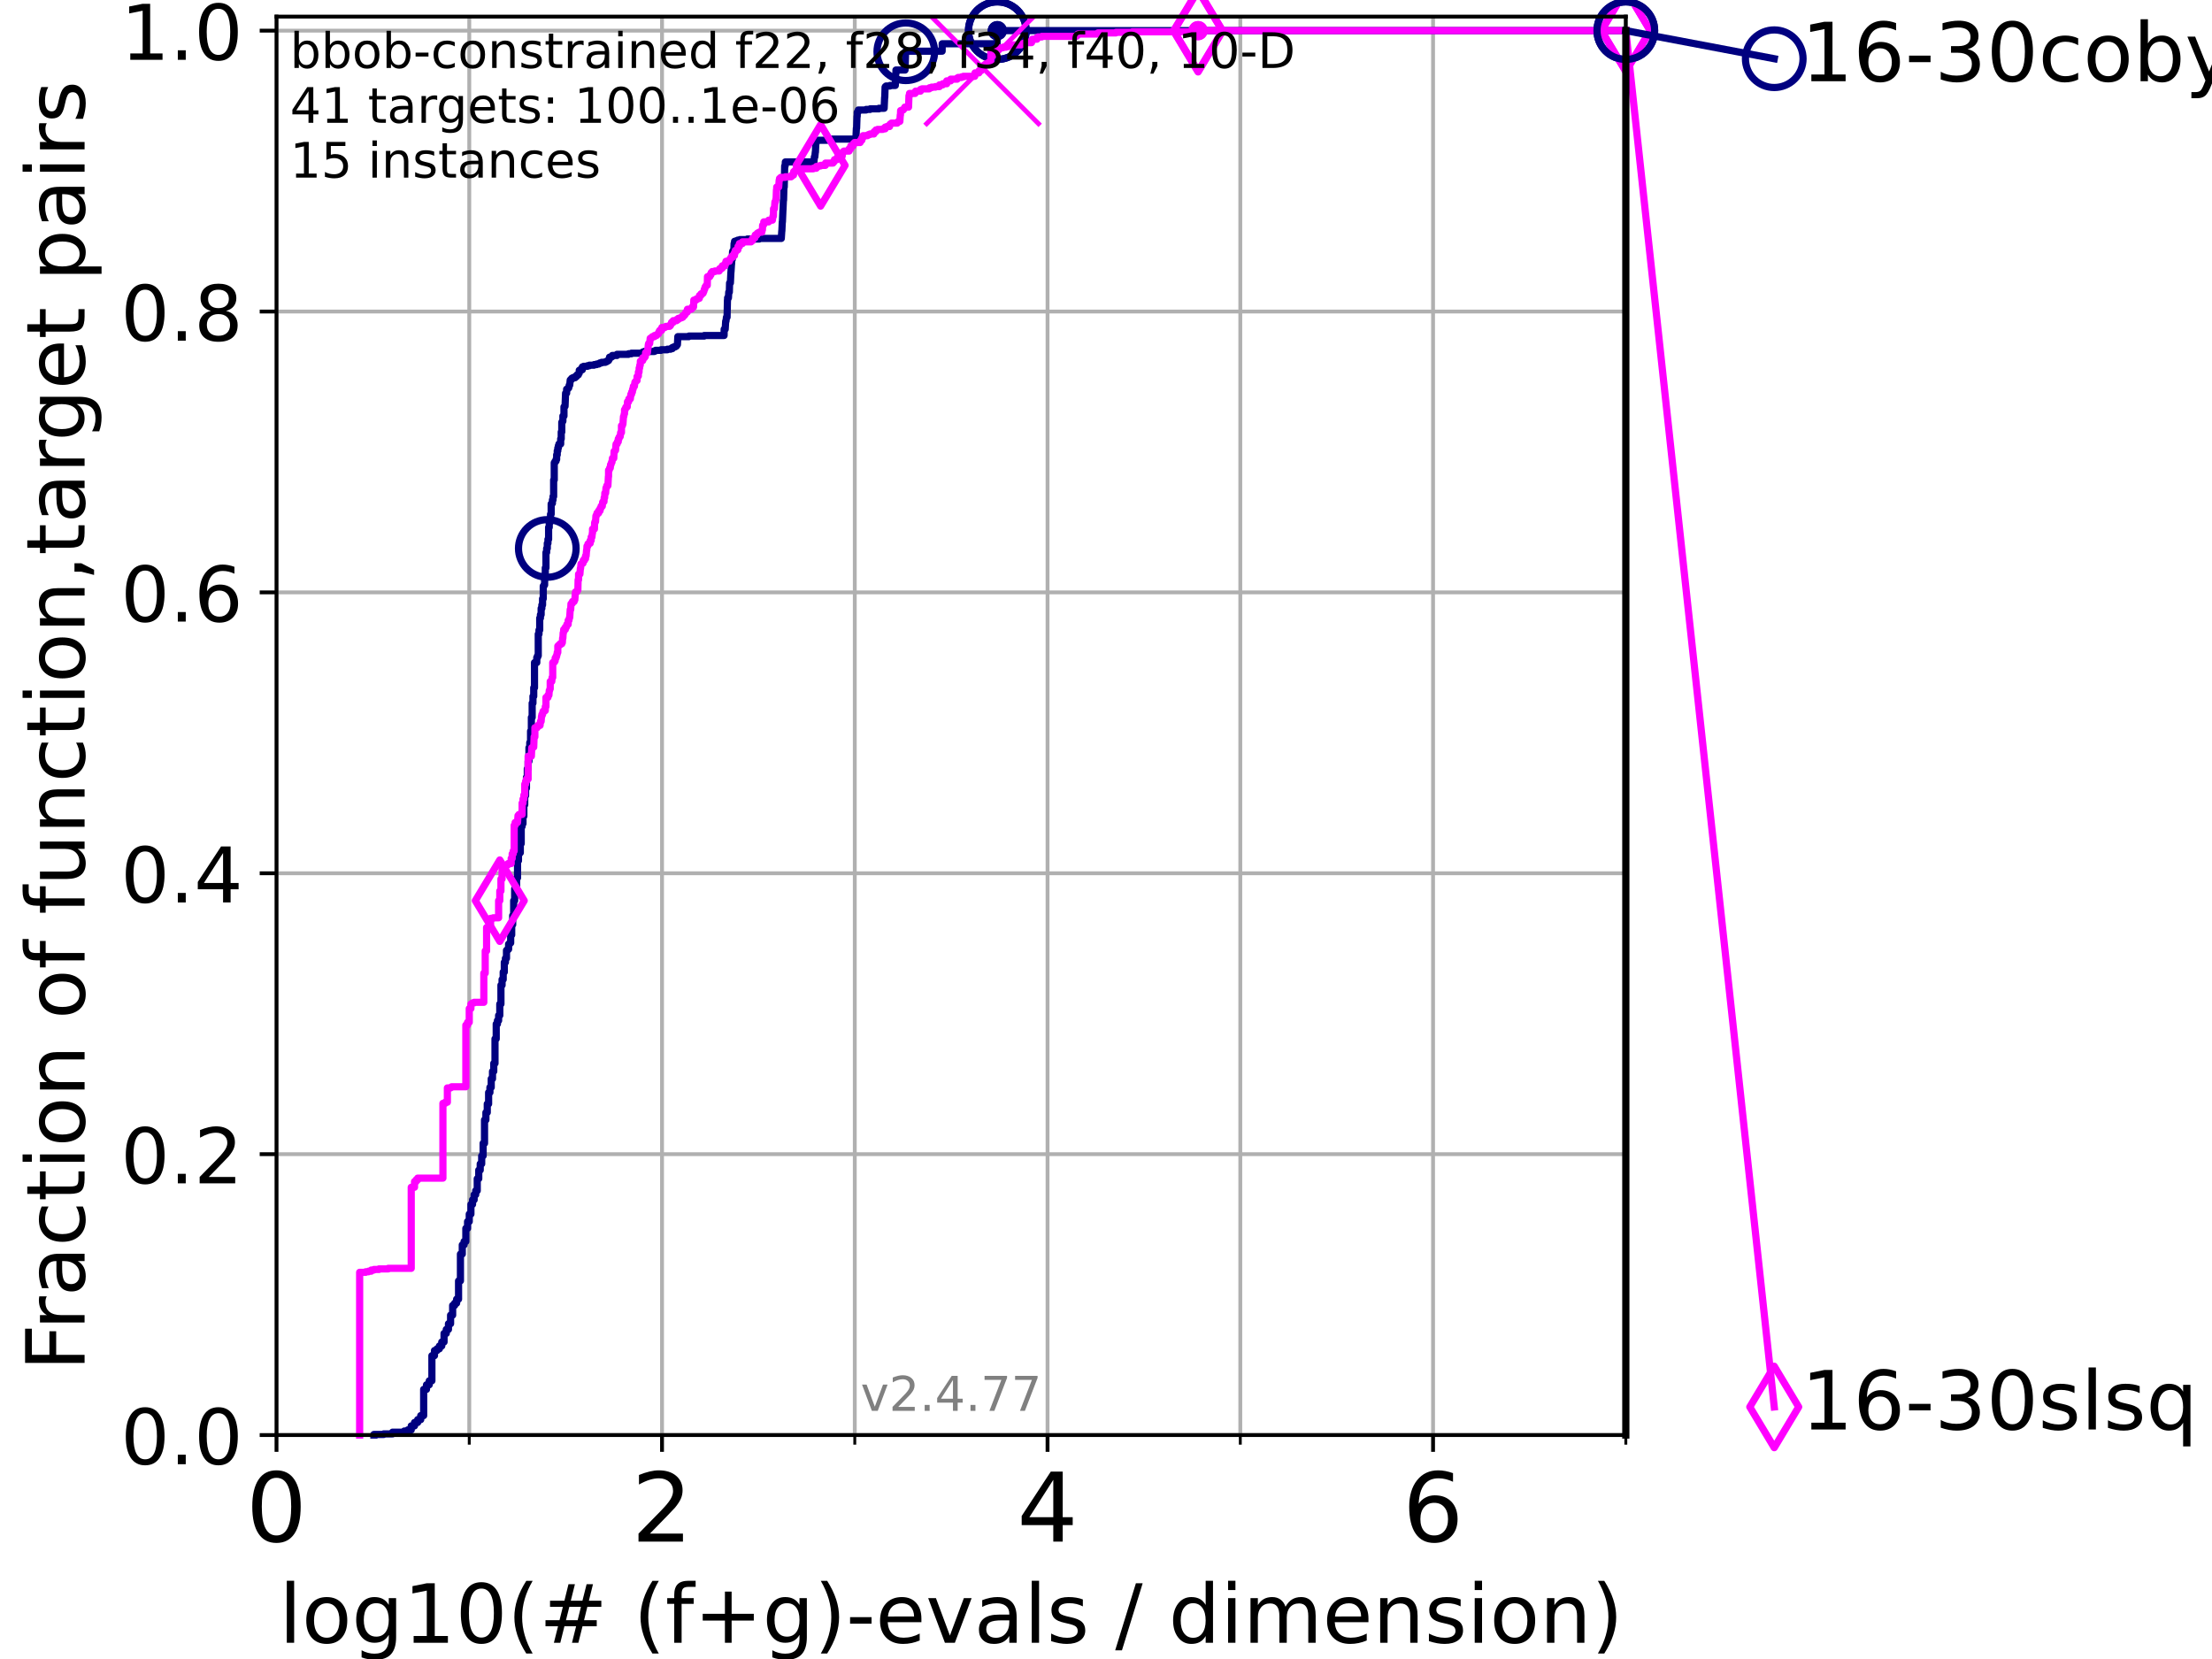 <?xml version="1.0" encoding="utf-8" standalone="no"?>
<!DOCTYPE svg PUBLIC "-//W3C//DTD SVG 1.1//EN"
  "http://www.w3.org/Graphics/SVG/1.1/DTD/svg11.dtd">
<!-- Created with matplotlib (https://matplotlib.org/) -->
<svg height="345.6pt" version="1.1" viewBox="0 0 460.8 345.6" width="460.8pt" xmlns="http://www.w3.org/2000/svg" xmlns:xlink="http://www.w3.org/1999/xlink">
 <defs>
  <style type="text/css">*{stroke-linecap:butt;stroke-linejoin:round;}</style>
 </defs>
 <g id="figure_1">
  <g id="patch_1">
   <path d="M 0 345.6 
L 460.8 345.6 
L 460.8 0 
L 0 0 
z
" style="fill:#ffffff;"/>
  </g>
  <g id="axes_1">
   <g id="patch_2">
    <path d="M 57.6 298.944 
L 338.688 298.944 
L 338.688 3.456 
L 57.6 3.456 
z
" style="fill:#ffffff;"/>
   </g>
   <g id="matplotlib.axis_1">
    <g id="xtick_1">
     <g id="line2d_1">
      <path clip-path="url(#p1e6cbee2d8)" d="M 57.6 298.944 
L 57.6 3.456 
" style="fill:none;stroke:#b0b0b0;stroke-linecap:square;stroke-width:0.8;"/>
     </g>
     <g id="line2d_2">
      <defs>
       <path d="M 0 0 
L 0 3.5 
" id="md7b3dc045b" style="stroke:#000000;stroke-width:0.8;"/>
      </defs>
      <g>
       <use style="stroke:#000000;stroke-width:0.8;" x="57.6" xlink:href="#md7b3dc045b" y="298.944"/>
      </g>
     </g>
     <g id="text_1">
      <!-- 0 -->
      <g transform="translate(51.237 321.141)scale(0.2 -0.2)">
       <defs>
        <path d="M 31.781 66.406 
Q 24.172 66.406 20.328 58.906 
Q 16.5 51.422 16.5 36.375 
Q 16.5 21.391 20.328 13.891 
Q 24.172 6.391 31.781 6.391 
Q 39.453 6.391 43.281 13.891 
Q 47.125 21.391 47.125 36.375 
Q 47.125 51.422 43.281 58.906 
Q 39.453 66.406 31.781 66.406 
z
M 31.781 74.219 
Q 44.047 74.219 50.516 64.516 
Q 56.984 54.828 56.984 36.375 
Q 56.984 17.969 50.516 8.266 
Q 44.047 -1.422 31.781 -1.422 
Q 19.531 -1.422 13.062 8.266 
Q 6.594 17.969 6.594 36.375 
Q 6.594 54.828 13.062 64.516 
Q 19.531 74.219 31.781 74.219 
z
" id="DejaVuSans-48"/>
       </defs>
       <use xlink:href="#DejaVuSans-48"/>
      </g>
     </g>
    </g>
    <g id="xtick_2">
     <g id="line2d_3">
      <path clip-path="url(#p1e6cbee2d8)" d="M 137.911 298.944 
L 137.911 3.456 
" style="fill:none;stroke:#b0b0b0;stroke-linecap:square;stroke-width:0.8;"/>
     </g>
     <g id="line2d_4">
      <g>
       <use style="stroke:#000000;stroke-width:0.8;" x="137.911" xlink:href="#md7b3dc045b" y="298.944"/>
      </g>
     </g>
     <g id="text_2">
      <!-- 2 -->
      <g transform="translate(131.548 321.141)scale(0.2 -0.2)">
       <defs>
        <path d="M 19.188 8.297 
L 53.609 8.297 
L 53.609 0 
L 7.328 0 
L 7.328 8.297 
Q 12.938 14.109 22.625 23.891 
Q 32.328 33.688 34.812 36.531 
Q 39.547 41.844 41.422 45.531 
Q 43.312 49.219 43.312 52.781 
Q 43.312 58.594 39.234 62.25 
Q 35.156 65.922 28.609 65.922 
Q 23.969 65.922 18.812 64.312 
Q 13.672 62.703 7.812 59.422 
L 7.812 69.391 
Q 13.766 71.781 18.938 73 
Q 24.125 74.219 28.422 74.219 
Q 39.75 74.219 46.484 68.547 
Q 53.219 62.891 53.219 53.422 
Q 53.219 48.922 51.531 44.891 
Q 49.859 40.875 45.406 35.406 
Q 44.188 33.984 37.641 27.219 
Q 31.109 20.453 19.188 8.297 
z
" id="DejaVuSans-50"/>
       </defs>
       <use xlink:href="#DejaVuSans-50"/>
      </g>
     </g>
    </g>
    <g id="xtick_3">
     <g id="line2d_5">
      <path clip-path="url(#p1e6cbee2d8)" d="M 218.222 298.944 
L 218.222 3.456 
" style="fill:none;stroke:#b0b0b0;stroke-linecap:square;stroke-width:0.8;"/>
     </g>
     <g id="line2d_6">
      <g>
       <use style="stroke:#000000;stroke-width:0.8;" x="218.222" xlink:href="#md7b3dc045b" y="298.944"/>
      </g>
     </g>
     <g id="text_3">
      <!-- 4 -->
      <g transform="translate(211.859 321.141)scale(0.2 -0.2)">
       <defs>
        <path d="M 37.797 64.312 
L 12.891 25.391 
L 37.797 25.391 
z
M 35.203 72.906 
L 47.609 72.906 
L 47.609 25.391 
L 58.016 25.391 
L 58.016 17.188 
L 47.609 17.188 
L 47.609 0 
L 37.797 0 
L 37.797 17.188 
L 4.891 17.188 
L 4.891 26.703 
z
" id="DejaVuSans-52"/>
       </defs>
       <use xlink:href="#DejaVuSans-52"/>
      </g>
     </g>
    </g>
    <g id="xtick_4">
     <g id="line2d_7">
      <path clip-path="url(#p1e6cbee2d8)" d="M 298.533 298.944 
L 298.533 3.456 
" style="fill:none;stroke:#b0b0b0;stroke-linecap:square;stroke-width:0.8;"/>
     </g>
     <g id="line2d_8">
      <g>
       <use style="stroke:#000000;stroke-width:0.8;" x="298.533" xlink:href="#md7b3dc045b" y="298.944"/>
      </g>
     </g>
     <g id="text_4">
      <!-- 6 -->
      <g transform="translate(292.17 321.141)scale(0.2 -0.2)">
       <defs>
        <path d="M 33.016 40.375 
Q 26.375 40.375 22.484 35.828 
Q 18.609 31.297 18.609 23.391 
Q 18.609 15.531 22.484 10.953 
Q 26.375 6.391 33.016 6.391 
Q 39.656 6.391 43.531 10.953 
Q 47.406 15.531 47.406 23.391 
Q 47.406 31.297 43.531 35.828 
Q 39.656 40.375 33.016 40.375 
z
M 52.594 71.297 
L 52.594 62.312 
Q 48.875 64.062 45.094 64.984 
Q 41.312 65.922 37.594 65.922 
Q 27.828 65.922 22.672 59.328 
Q 17.531 52.734 16.797 39.406 
Q 19.672 43.656 24.016 45.922 
Q 28.375 48.188 33.594 48.188 
Q 44.578 48.188 50.953 41.516 
Q 57.328 34.859 57.328 23.391 
Q 57.328 12.156 50.688 5.359 
Q 44.047 -1.422 33.016 -1.422 
Q 20.359 -1.422 13.672 8.266 
Q 6.984 17.969 6.984 36.375 
Q 6.984 53.656 15.188 63.938 
Q 23.391 74.219 37.203 74.219 
Q 40.922 74.219 44.703 73.484 
Q 48.484 72.75 52.594 71.297 
z
" id="DejaVuSans-54"/>
       </defs>
       <use xlink:href="#DejaVuSans-54"/>
      </g>
     </g>
    </g>
    <g id="xtick_5">
     <g id="line2d_9">
      <path clip-path="url(#p1e6cbee2d8)" d="M 97.755 298.944 
L 97.755 3.456 
" style="fill:none;stroke:#b0b0b0;stroke-linecap:square;stroke-width:0.8;"/>
     </g>
     <g id="line2d_10">
      <defs>
       <path d="M 0 0 
L 0 2 
" id="m480c70422d" style="stroke:#000000;stroke-width:0.6;"/>
      </defs>
      <g>
       <use style="stroke:#000000;stroke-width:0.6;" x="97.755" xlink:href="#m480c70422d" y="298.944"/>
      </g>
     </g>
    </g>
    <g id="xtick_6">
     <g id="line2d_11">
      <path clip-path="url(#p1e6cbee2d8)" d="M 178.066 298.944 
L 178.066 3.456 
" style="fill:none;stroke:#b0b0b0;stroke-linecap:square;stroke-width:0.8;"/>
     </g>
     <g id="line2d_12">
      <g>
       <use style="stroke:#000000;stroke-width:0.6;" x="178.066" xlink:href="#m480c70422d" y="298.944"/>
      </g>
     </g>
    </g>
    <g id="xtick_7">
     <g id="line2d_13">
      <path clip-path="url(#p1e6cbee2d8)" d="M 258.377 298.944 
L 258.377 3.456 
" style="fill:none;stroke:#b0b0b0;stroke-linecap:square;stroke-width:0.8;"/>
     </g>
     <g id="line2d_14">
      <g>
       <use style="stroke:#000000;stroke-width:0.6;" x="258.377" xlink:href="#m480c70422d" y="298.944"/>
      </g>
     </g>
    </g>
    <g id="xtick_8">
     <g id="line2d_15">
      <path clip-path="url(#p1e6cbee2d8)" d="M 338.688 298.944 
L 338.688 3.456 
" style="fill:none;stroke:#b0b0b0;stroke-linecap:square;stroke-width:0.8;"/>
     </g>
     <g id="line2d_16">
      <g>
       <use style="stroke:#000000;stroke-width:0.6;" x="338.688" xlink:href="#m480c70422d" y="298.944"/>
      </g>
     </g>
    </g>
    <g id="text_5">
     <!-- log10(# (f+g)-evals / dimension) -->
     <g transform="translate(58.145 342.218)scale(0.17 -0.17)">
      <defs>
       <path d="M 9.422 75.984 
L 18.406 75.984 
L 18.406 0 
L 9.422 0 
z
" id="DejaVuSans-108"/>
       <path d="M 30.609 48.391 
Q 23.391 48.391 19.188 42.75 
Q 14.984 37.109 14.984 27.297 
Q 14.984 17.484 19.156 11.844 
Q 23.344 6.203 30.609 6.203 
Q 37.797 6.203 41.984 11.859 
Q 46.188 17.531 46.188 27.297 
Q 46.188 37.016 41.984 42.703 
Q 37.797 48.391 30.609 48.391 
z
M 30.609 56 
Q 42.328 56 49.016 48.375 
Q 55.719 40.766 55.719 27.297 
Q 55.719 13.875 49.016 6.219 
Q 42.328 -1.422 30.609 -1.422 
Q 18.844 -1.422 12.172 6.219 
Q 5.516 13.875 5.516 27.297 
Q 5.516 40.766 12.172 48.375 
Q 18.844 56 30.609 56 
z
" id="DejaVuSans-111"/>
       <path d="M 45.406 27.984 
Q 45.406 37.75 41.375 43.109 
Q 37.359 48.484 30.078 48.484 
Q 22.859 48.484 18.828 43.109 
Q 14.797 37.75 14.797 27.984 
Q 14.797 18.266 18.828 12.891 
Q 22.859 7.516 30.078 7.516 
Q 37.359 7.516 41.375 12.891 
Q 45.406 18.266 45.406 27.984 
z
M 54.391 6.781 
Q 54.391 -7.172 48.188 -13.984 
Q 42 -20.797 29.203 -20.797 
Q 24.469 -20.797 20.266 -20.094 
Q 16.062 -19.391 12.109 -17.922 
L 12.109 -9.188 
Q 16.062 -11.328 19.922 -12.344 
Q 23.781 -13.375 27.781 -13.375 
Q 36.625 -13.375 41.016 -8.766 
Q 45.406 -4.156 45.406 5.172 
L 45.406 9.625 
Q 42.625 4.781 38.281 2.391 
Q 33.938 0 27.875 0 
Q 17.828 0 11.672 7.656 
Q 5.516 15.328 5.516 27.984 
Q 5.516 40.672 11.672 48.328 
Q 17.828 56 27.875 56 
Q 33.938 56 38.281 53.609 
Q 42.625 51.219 45.406 46.391 
L 45.406 54.688 
L 54.391 54.688 
z
" id="DejaVuSans-103"/>
       <path d="M 12.406 8.297 
L 28.516 8.297 
L 28.516 63.922 
L 10.984 60.406 
L 10.984 69.391 
L 28.422 72.906 
L 38.281 72.906 
L 38.281 8.297 
L 54.391 8.297 
L 54.391 0 
L 12.406 0 
z
" id="DejaVuSans-49"/>
       <path d="M 31 75.875 
Q 24.469 64.656 21.281 53.656 
Q 18.109 42.672 18.109 31.391 
Q 18.109 20.125 21.312 9.062 
Q 24.516 -2 31 -13.188 
L 23.188 -13.188 
Q 15.875 -1.703 12.234 9.375 
Q 8.594 20.453 8.594 31.391 
Q 8.594 42.281 12.203 53.312 
Q 15.828 64.359 23.188 75.875 
z
" id="DejaVuSans-40"/>
       <path d="M 51.125 44 
L 36.922 44 
L 32.812 27.688 
L 47.125 27.688 
z
M 43.797 71.781 
L 38.719 51.516 
L 52.984 51.516 
L 58.109 71.781 
L 65.922 71.781 
L 60.891 51.516 
L 76.125 51.516 
L 76.125 44 
L 58.984 44 
L 54.984 27.688 
L 70.516 27.688 
L 70.516 20.219 
L 53.078 20.219 
L 48 0 
L 40.188 0 
L 45.219 20.219 
L 30.906 20.219 
L 25.875 0 
L 18.016 0 
L 23.094 20.219 
L 7.719 20.219 
L 7.719 27.688 
L 24.906 27.688 
L 29 44 
L 13.281 44 
L 13.281 51.516 
L 30.906 51.516 
L 35.891 71.781 
z
" id="DejaVuSans-35"/>
       <path id="DejaVuSans-32"/>
       <path d="M 37.109 75.984 
L 37.109 68.5 
L 28.516 68.5 
Q 23.688 68.5 21.797 66.547 
Q 19.922 64.594 19.922 59.516 
L 19.922 54.688 
L 34.719 54.688 
L 34.719 47.703 
L 19.922 47.703 
L 19.922 0 
L 10.891 0 
L 10.891 47.703 
L 2.297 47.703 
L 2.297 54.688 
L 10.891 54.688 
L 10.891 58.5 
Q 10.891 67.625 15.141 71.797 
Q 19.391 75.984 28.609 75.984 
z
" id="DejaVuSans-102"/>
       <path d="M 46 62.703 
L 46 35.5 
L 73.188 35.5 
L 73.188 27.203 
L 46 27.203 
L 46 0 
L 37.797 0 
L 37.797 27.203 
L 10.594 27.203 
L 10.594 35.5 
L 37.797 35.5 
L 37.797 62.703 
z
" id="DejaVuSans-43"/>
       <path d="M 8.016 75.875 
L 15.828 75.875 
Q 23.141 64.359 26.781 53.312 
Q 30.422 42.281 30.422 31.391 
Q 30.422 20.453 26.781 9.375 
Q 23.141 -1.703 15.828 -13.188 
L 8.016 -13.188 
Q 14.5 -2 17.703 9.062 
Q 20.906 20.125 20.906 31.391 
Q 20.906 42.672 17.703 53.656 
Q 14.5 64.656 8.016 75.875 
z
" id="DejaVuSans-41"/>
       <path d="M 4.891 31.391 
L 31.203 31.391 
L 31.203 23.391 
L 4.891 23.391 
z
" id="DejaVuSans-45"/>
       <path d="M 56.203 29.594 
L 56.203 25.203 
L 14.891 25.203 
Q 15.484 15.922 20.484 11.062 
Q 25.484 6.203 34.422 6.203 
Q 39.594 6.203 44.453 7.469 
Q 49.312 8.734 54.109 11.281 
L 54.109 2.781 
Q 49.266 0.734 44.188 -0.344 
Q 39.109 -1.422 33.891 -1.422 
Q 20.797 -1.422 13.156 6.188 
Q 5.516 13.812 5.516 26.812 
Q 5.516 40.234 12.766 48.109 
Q 20.016 56 32.328 56 
Q 43.359 56 49.781 48.891 
Q 56.203 41.797 56.203 29.594 
z
M 47.219 32.234 
Q 47.125 39.594 43.094 43.984 
Q 39.062 48.391 32.422 48.391 
Q 24.906 48.391 20.391 44.141 
Q 15.875 39.891 15.188 32.172 
z
" id="DejaVuSans-101"/>
       <path d="M 2.984 54.688 
L 12.5 54.688 
L 29.594 8.797 
L 46.688 54.688 
L 56.203 54.688 
L 35.688 0 
L 23.484 0 
z
" id="DejaVuSans-118"/>
       <path d="M 34.281 27.484 
Q 23.391 27.484 19.188 25 
Q 14.984 22.516 14.984 16.5 
Q 14.984 11.719 18.141 8.906 
Q 21.297 6.109 26.703 6.109 
Q 34.188 6.109 38.703 11.406 
Q 43.219 16.703 43.219 25.484 
L 43.219 27.484 
z
M 52.203 31.203 
L 52.203 0 
L 43.219 0 
L 43.219 8.297 
Q 40.141 3.328 35.547 0.953 
Q 30.953 -1.422 24.312 -1.422 
Q 15.922 -1.422 10.953 3.297 
Q 6 8.016 6 15.922 
Q 6 25.141 12.172 29.828 
Q 18.359 34.516 30.609 34.516 
L 43.219 34.516 
L 43.219 35.406 
Q 43.219 41.609 39.141 45 
Q 35.062 48.391 27.688 48.391 
Q 23 48.391 18.547 47.266 
Q 14.109 46.141 10.016 43.891 
L 10.016 52.203 
Q 14.938 54.109 19.578 55.047 
Q 24.219 56 28.609 56 
Q 40.484 56 46.344 49.844 
Q 52.203 43.703 52.203 31.203 
z
" id="DejaVuSans-97"/>
       <path d="M 44.281 53.078 
L 44.281 44.578 
Q 40.484 46.531 36.375 47.5 
Q 32.281 48.484 27.875 48.484 
Q 21.188 48.484 17.844 46.438 
Q 14.5 44.391 14.5 40.281 
Q 14.5 37.156 16.891 35.375 
Q 19.281 33.594 26.516 31.984 
L 29.594 31.297 
Q 39.156 29.25 43.188 25.516 
Q 47.219 21.781 47.219 15.094 
Q 47.219 7.469 41.188 3.016 
Q 35.156 -1.422 24.609 -1.422 
Q 20.219 -1.422 15.453 -0.562 
Q 10.688 0.297 5.422 2 
L 5.422 11.281 
Q 10.406 8.688 15.234 7.391 
Q 20.062 6.109 24.812 6.109 
Q 31.156 6.109 34.562 8.281 
Q 37.984 10.453 37.984 14.406 
Q 37.984 18.062 35.516 20.016 
Q 33.062 21.969 24.703 23.781 
L 21.578 24.516 
Q 13.234 26.266 9.516 29.906 
Q 5.812 33.547 5.812 39.891 
Q 5.812 47.609 11.281 51.797 
Q 16.75 56 26.812 56 
Q 31.781 56 36.172 55.266 
Q 40.578 54.547 44.281 53.078 
z
" id="DejaVuSans-115"/>
       <path d="M 25.391 72.906 
L 33.688 72.906 
L 8.297 -9.281 
L 0 -9.281 
z
" id="DejaVuSans-47"/>
       <path d="M 45.406 46.391 
L 45.406 75.984 
L 54.391 75.984 
L 54.391 0 
L 45.406 0 
L 45.406 8.203 
Q 42.578 3.328 38.25 0.953 
Q 33.938 -1.422 27.875 -1.422 
Q 17.969 -1.422 11.734 6.484 
Q 5.516 14.406 5.516 27.297 
Q 5.516 40.188 11.734 48.094 
Q 17.969 56 27.875 56 
Q 33.938 56 38.25 53.625 
Q 42.578 51.266 45.406 46.391 
z
M 14.797 27.297 
Q 14.797 17.391 18.875 11.75 
Q 22.953 6.109 30.078 6.109 
Q 37.203 6.109 41.297 11.75 
Q 45.406 17.391 45.406 27.297 
Q 45.406 37.203 41.297 42.844 
Q 37.203 48.484 30.078 48.484 
Q 22.953 48.484 18.875 42.844 
Q 14.797 37.203 14.797 27.297 
z
" id="DejaVuSans-100"/>
       <path d="M 9.422 54.688 
L 18.406 54.688 
L 18.406 0 
L 9.422 0 
z
M 9.422 75.984 
L 18.406 75.984 
L 18.406 64.594 
L 9.422 64.594 
z
" id="DejaVuSans-105"/>
       <path d="M 52 44.188 
Q 55.375 50.25 60.062 53.125 
Q 64.75 56 71.094 56 
Q 79.641 56 84.281 50.016 
Q 88.922 44.047 88.922 33.016 
L 88.922 0 
L 79.891 0 
L 79.891 32.719 
Q 79.891 40.578 77.094 44.375 
Q 74.312 48.188 68.609 48.188 
Q 61.625 48.188 57.562 43.547 
Q 53.516 38.922 53.516 30.906 
L 53.516 0 
L 44.484 0 
L 44.484 32.719 
Q 44.484 40.625 41.703 44.406 
Q 38.922 48.188 33.109 48.188 
Q 26.219 48.188 22.156 43.531 
Q 18.109 38.875 18.109 30.906 
L 18.109 0 
L 9.078 0 
L 9.078 54.688 
L 18.109 54.688 
L 18.109 46.188 
Q 21.188 51.219 25.484 53.609 
Q 29.781 56 35.688 56 
Q 41.656 56 45.828 52.969 
Q 50 49.953 52 44.188 
z
" id="DejaVuSans-109"/>
       <path d="M 54.891 33.016 
L 54.891 0 
L 45.906 0 
L 45.906 32.719 
Q 45.906 40.484 42.875 44.328 
Q 39.844 48.188 33.797 48.188 
Q 26.516 48.188 22.312 43.547 
Q 18.109 38.922 18.109 30.906 
L 18.109 0 
L 9.078 0 
L 9.078 54.688 
L 18.109 54.688 
L 18.109 46.188 
Q 21.344 51.125 25.703 53.562 
Q 30.078 56 35.797 56 
Q 45.219 56 50.047 50.172 
Q 54.891 44.344 54.891 33.016 
z
" id="DejaVuSans-110"/>
      </defs>
      <use xlink:href="#DejaVuSans-108"/>
      <use x="27.783" xlink:href="#DejaVuSans-111"/>
      <use x="88.965" xlink:href="#DejaVuSans-103"/>
      <use x="152.441" xlink:href="#DejaVuSans-49"/>
      <use x="216.064" xlink:href="#DejaVuSans-48"/>
      <use x="279.688" xlink:href="#DejaVuSans-40"/>
      <use x="318.701" xlink:href="#DejaVuSans-35"/>
      <use x="402.49" xlink:href="#DejaVuSans-32"/>
      <use x="434.277" xlink:href="#DejaVuSans-40"/>
      <use x="473.291" xlink:href="#DejaVuSans-102"/>
      <use x="508.496" xlink:href="#DejaVuSans-43"/>
      <use x="592.285" xlink:href="#DejaVuSans-103"/>
      <use x="655.762" xlink:href="#DejaVuSans-41"/>
      <use x="694.775" xlink:href="#DejaVuSans-45"/>
      <use x="730.859" xlink:href="#DejaVuSans-101"/>
      <use x="792.383" xlink:href="#DejaVuSans-118"/>
      <use x="851.562" xlink:href="#DejaVuSans-97"/>
      <use x="912.842" xlink:href="#DejaVuSans-108"/>
      <use x="940.625" xlink:href="#DejaVuSans-115"/>
      <use x="992.725" xlink:href="#DejaVuSans-32"/>
      <use x="1024.512" xlink:href="#DejaVuSans-47"/>
      <use x="1058.203" xlink:href="#DejaVuSans-32"/>
      <use x="1089.99" xlink:href="#DejaVuSans-100"/>
      <use x="1153.467" xlink:href="#DejaVuSans-105"/>
      <use x="1181.25" xlink:href="#DejaVuSans-109"/>
      <use x="1278.662" xlink:href="#DejaVuSans-101"/>
      <use x="1340.186" xlink:href="#DejaVuSans-110"/>
      <use x="1403.564" xlink:href="#DejaVuSans-115"/>
      <use x="1455.664" xlink:href="#DejaVuSans-105"/>
      <use x="1483.447" xlink:href="#DejaVuSans-111"/>
      <use x="1544.629" xlink:href="#DejaVuSans-110"/>
      <use x="1608.008" xlink:href="#DejaVuSans-41"/>
     </g>
    </g>
   </g>
   <g id="matplotlib.axis_2">
    <g id="ytick_1">
     <g id="line2d_17">
      <path clip-path="url(#p1e6cbee2d8)" d="M 57.6 298.944 
L 338.688 298.944 
" style="fill:none;stroke:#b0b0b0;stroke-linecap:square;stroke-width:0.8;"/>
     </g>
     <g id="line2d_18">
      <defs>
       <path d="M 0 0 
L -3.5 0 
" id="m18fc1ccedb" style="stroke:#000000;stroke-width:0.8;"/>
      </defs>
      <g>
       <use style="stroke:#000000;stroke-width:0.8;" x="57.6" xlink:href="#m18fc1ccedb" y="298.944"/>
      </g>
     </g>
     <g id="text_6">
      <!-- 0.0 -->
      <g transform="translate(25.155 305.023)scale(0.16 -0.16)">
       <defs>
        <path d="M 10.688 12.406 
L 21 12.406 
L 21 0 
L 10.688 0 
z
" id="DejaVuSans-46"/>
       </defs>
       <use xlink:href="#DejaVuSans-48"/>
       <use x="63.623" xlink:href="#DejaVuSans-46"/>
       <use x="95.41" xlink:href="#DejaVuSans-48"/>
      </g>
     </g>
    </g>
    <g id="ytick_2">
     <g id="line2d_19">
      <path clip-path="url(#p1e6cbee2d8)" d="M 57.6 240.432 
L 338.688 240.432 
" style="fill:none;stroke:#b0b0b0;stroke-linecap:square;stroke-width:0.8;"/>
     </g>
     <g id="line2d_20">
      <g>
       <use style="stroke:#000000;stroke-width:0.8;" x="57.6" xlink:href="#m18fc1ccedb" y="240.432"/>
      </g>
     </g>
     <g id="text_7">
      <!-- 0.2 -->
      <g transform="translate(25.155 246.51)scale(0.16 -0.16)">
       <use xlink:href="#DejaVuSans-48"/>
       <use x="63.623" xlink:href="#DejaVuSans-46"/>
       <use x="95.41" xlink:href="#DejaVuSans-50"/>
      </g>
     </g>
    </g>
    <g id="ytick_3">
     <g id="line2d_21">
      <path clip-path="url(#p1e6cbee2d8)" d="M 57.6 181.919 
L 338.688 181.919 
" style="fill:none;stroke:#b0b0b0;stroke-linecap:square;stroke-width:0.8;"/>
     </g>
     <g id="line2d_22">
      <g>
       <use style="stroke:#000000;stroke-width:0.8;" x="57.6" xlink:href="#m18fc1ccedb" y="181.919"/>
      </g>
     </g>
     <g id="text_8">
      <!-- 0.4 -->
      <g transform="translate(25.155 187.998)scale(0.16 -0.16)">
       <use xlink:href="#DejaVuSans-48"/>
       <use x="63.623" xlink:href="#DejaVuSans-46"/>
       <use x="95.41" xlink:href="#DejaVuSans-52"/>
      </g>
     </g>
    </g>
    <g id="ytick_4">
     <g id="line2d_23">
      <path clip-path="url(#p1e6cbee2d8)" d="M 57.6 123.407 
L 338.688 123.407 
" style="fill:none;stroke:#b0b0b0;stroke-linecap:square;stroke-width:0.8;"/>
     </g>
     <g id="line2d_24">
      <g>
       <use style="stroke:#000000;stroke-width:0.8;" x="57.6" xlink:href="#m18fc1ccedb" y="123.407"/>
      </g>
     </g>
     <g id="text_9">
      <!-- 0.6 -->
      <g transform="translate(25.155 129.485)scale(0.16 -0.16)">
       <use xlink:href="#DejaVuSans-48"/>
       <use x="63.623" xlink:href="#DejaVuSans-46"/>
       <use x="95.41" xlink:href="#DejaVuSans-54"/>
      </g>
     </g>
    </g>
    <g id="ytick_5">
     <g id="line2d_25">
      <path clip-path="url(#p1e6cbee2d8)" d="M 57.6 64.894 
L 338.688 64.894 
" style="fill:none;stroke:#b0b0b0;stroke-linecap:square;stroke-width:0.8;"/>
     </g>
     <g id="line2d_26">
      <g>
       <use style="stroke:#000000;stroke-width:0.8;" x="57.6" xlink:href="#m18fc1ccedb" y="64.894"/>
      </g>
     </g>
     <g id="text_10">
      <!-- 0.8 -->
      <g transform="translate(25.155 70.973)scale(0.16 -0.16)">
       <defs>
        <path d="M 31.781 34.625 
Q 24.75 34.625 20.719 30.859 
Q 16.703 27.094 16.703 20.516 
Q 16.703 13.922 20.719 10.156 
Q 24.75 6.391 31.781 6.391 
Q 38.812 6.391 42.859 10.172 
Q 46.922 13.969 46.922 20.516 
Q 46.922 27.094 42.891 30.859 
Q 38.875 34.625 31.781 34.625 
z
M 21.922 38.812 
Q 15.578 40.375 12.031 44.719 
Q 8.5 49.078 8.5 55.328 
Q 8.5 64.062 14.719 69.141 
Q 20.953 74.219 31.781 74.219 
Q 42.672 74.219 48.875 69.141 
Q 55.078 64.062 55.078 55.328 
Q 55.078 49.078 51.531 44.719 
Q 48 40.375 41.703 38.812 
Q 48.828 37.156 52.797 32.312 
Q 56.781 27.484 56.781 20.516 
Q 56.781 9.906 50.312 4.234 
Q 43.844 -1.422 31.781 -1.422 
Q 19.734 -1.422 13.25 4.234 
Q 6.781 9.906 6.781 20.516 
Q 6.781 27.484 10.781 32.312 
Q 14.797 37.156 21.922 38.812 
z
M 18.312 54.391 
Q 18.312 48.734 21.844 45.562 
Q 25.391 42.391 31.781 42.391 
Q 38.141 42.391 41.719 45.562 
Q 45.312 48.734 45.312 54.391 
Q 45.312 60.062 41.719 63.234 
Q 38.141 66.406 31.781 66.406 
Q 25.391 66.406 21.844 63.234 
Q 18.312 60.062 18.312 54.391 
z
" id="DejaVuSans-56"/>
       </defs>
       <use xlink:href="#DejaVuSans-48"/>
       <use x="63.623" xlink:href="#DejaVuSans-46"/>
       <use x="95.41" xlink:href="#DejaVuSans-56"/>
      </g>
     </g>
    </g>
    <g id="ytick_6">
     <g id="line2d_27">
      <path clip-path="url(#p1e6cbee2d8)" d="M 57.6 6.382 
L 338.688 6.382 
" style="fill:none;stroke:#b0b0b0;stroke-linecap:square;stroke-width:0.8;"/>
     </g>
     <g id="line2d_28">
      <g>
       <use style="stroke:#000000;stroke-width:0.8;" x="57.6" xlink:href="#m18fc1ccedb" y="6.382"/>
      </g>
     </g>
     <g id="text_11">
      <!-- 1.0 -->
      <g transform="translate(25.155 12.46)scale(0.16 -0.16)">
       <use xlink:href="#DejaVuSans-49"/>
       <use x="63.623" xlink:href="#DejaVuSans-46"/>
       <use x="95.41" xlink:href="#DejaVuSans-48"/>
      </g>
     </g>
    </g>
    <g id="text_12">
     <!-- Fraction of function,target pairs -->
     <g transform="translate(17.62 285.585)rotate(-90)scale(0.17 -0.17)">
      <defs>
       <path d="M 9.812 72.906 
L 51.703 72.906 
L 51.703 64.594 
L 19.672 64.594 
L 19.672 43.109 
L 48.578 43.109 
L 48.578 34.812 
L 19.672 34.812 
L 19.672 0 
L 9.812 0 
z
" id="DejaVuSans-70"/>
       <path d="M 41.109 46.297 
Q 39.594 47.172 37.812 47.578 
Q 36.031 48 33.891 48 
Q 26.266 48 22.188 43.047 
Q 18.109 38.094 18.109 28.812 
L 18.109 0 
L 9.078 0 
L 9.078 54.688 
L 18.109 54.688 
L 18.109 46.188 
Q 20.953 51.172 25.484 53.578 
Q 30.031 56 36.531 56 
Q 37.453 56 38.578 55.875 
Q 39.703 55.766 41.062 55.516 
z
" id="DejaVuSans-114"/>
       <path d="M 48.781 52.594 
L 48.781 44.188 
Q 44.969 46.297 41.141 47.344 
Q 37.312 48.391 33.406 48.391 
Q 24.656 48.391 19.812 42.844 
Q 14.984 37.312 14.984 27.297 
Q 14.984 17.281 19.812 11.734 
Q 24.656 6.203 33.406 6.203 
Q 37.312 6.203 41.141 7.25 
Q 44.969 8.297 48.781 10.406 
L 48.781 2.094 
Q 45.016 0.344 40.984 -0.531 
Q 36.969 -1.422 32.422 -1.422 
Q 20.062 -1.422 12.781 6.344 
Q 5.516 14.109 5.516 27.297 
Q 5.516 40.672 12.859 48.328 
Q 20.219 56 33.016 56 
Q 37.156 56 41.109 55.141 
Q 45.062 54.297 48.781 52.594 
z
" id="DejaVuSans-99"/>
       <path d="M 18.312 70.219 
L 18.312 54.688 
L 36.812 54.688 
L 36.812 47.703 
L 18.312 47.703 
L 18.312 18.016 
Q 18.312 11.328 20.141 9.422 
Q 21.969 7.516 27.594 7.516 
L 36.812 7.516 
L 36.812 0 
L 27.594 0 
Q 17.188 0 13.234 3.875 
Q 9.281 7.766 9.281 18.016 
L 9.281 47.703 
L 2.688 47.703 
L 2.688 54.688 
L 9.281 54.688 
L 9.281 70.219 
z
" id="DejaVuSans-116"/>
       <path d="M 8.5 21.578 
L 8.5 54.688 
L 17.484 54.688 
L 17.484 21.922 
Q 17.484 14.156 20.5 10.266 
Q 23.531 6.391 29.594 6.391 
Q 36.859 6.391 41.078 11.031 
Q 45.312 15.672 45.312 23.688 
L 45.312 54.688 
L 54.297 54.688 
L 54.297 0 
L 45.312 0 
L 45.312 8.406 
Q 42.047 3.422 37.719 1 
Q 33.406 -1.422 27.688 -1.422 
Q 18.266 -1.422 13.375 4.438 
Q 8.5 10.297 8.5 21.578 
z
M 31.109 56 
z
" id="DejaVuSans-117"/>
       <path d="M 11.719 12.406 
L 22.016 12.406 
L 22.016 4 
L 14.016 -11.625 
L 7.719 -11.625 
L 11.719 4 
z
" id="DejaVuSans-44"/>
       <path d="M 18.109 8.203 
L 18.109 -20.797 
L 9.078 -20.797 
L 9.078 54.688 
L 18.109 54.688 
L 18.109 46.391 
Q 20.953 51.266 25.266 53.625 
Q 29.594 56 35.594 56 
Q 45.562 56 51.781 48.094 
Q 58.016 40.188 58.016 27.297 
Q 58.016 14.406 51.781 6.484 
Q 45.562 -1.422 35.594 -1.422 
Q 29.594 -1.422 25.266 0.953 
Q 20.953 3.328 18.109 8.203 
z
M 48.688 27.297 
Q 48.688 37.203 44.609 42.844 
Q 40.531 48.484 33.406 48.484 
Q 26.266 48.484 22.188 42.844 
Q 18.109 37.203 18.109 27.297 
Q 18.109 17.391 22.188 11.75 
Q 26.266 6.109 33.406 6.109 
Q 40.531 6.109 44.609 11.75 
Q 48.688 17.391 48.688 27.297 
z
" id="DejaVuSans-112"/>
      </defs>
      <use xlink:href="#DejaVuSans-70"/>
      <use x="50.27" xlink:href="#DejaVuSans-114"/>
      <use x="91.383" xlink:href="#DejaVuSans-97"/>
      <use x="152.662" xlink:href="#DejaVuSans-99"/>
      <use x="207.643" xlink:href="#DejaVuSans-116"/>
      <use x="246.852" xlink:href="#DejaVuSans-105"/>
      <use x="274.635" xlink:href="#DejaVuSans-111"/>
      <use x="335.816" xlink:href="#DejaVuSans-110"/>
      <use x="399.195" xlink:href="#DejaVuSans-32"/>
      <use x="430.982" xlink:href="#DejaVuSans-111"/>
      <use x="492.164" xlink:href="#DejaVuSans-102"/>
      <use x="527.369" xlink:href="#DejaVuSans-32"/>
      <use x="559.156" xlink:href="#DejaVuSans-102"/>
      <use x="594.361" xlink:href="#DejaVuSans-117"/>
      <use x="657.74" xlink:href="#DejaVuSans-110"/>
      <use x="721.119" xlink:href="#DejaVuSans-99"/>
      <use x="776.1" xlink:href="#DejaVuSans-116"/>
      <use x="815.309" xlink:href="#DejaVuSans-105"/>
      <use x="843.092" xlink:href="#DejaVuSans-111"/>
      <use x="904.273" xlink:href="#DejaVuSans-110"/>
      <use x="967.652" xlink:href="#DejaVuSans-44"/>
      <use x="999.439" xlink:href="#DejaVuSans-116"/>
      <use x="1038.648" xlink:href="#DejaVuSans-97"/>
      <use x="1099.928" xlink:href="#DejaVuSans-114"/>
      <use x="1139.291" xlink:href="#DejaVuSans-103"/>
      <use x="1202.768" xlink:href="#DejaVuSans-101"/>
      <use x="1264.291" xlink:href="#DejaVuSans-116"/>
      <use x="1303.5" xlink:href="#DejaVuSans-32"/>
      <use x="1335.287" xlink:href="#DejaVuSans-112"/>
      <use x="1398.764" xlink:href="#DejaVuSans-97"/>
      <use x="1460.043" xlink:href="#DejaVuSans-105"/>
      <use x="1487.826" xlink:href="#DejaVuSans-114"/>
      <use x="1528.939" xlink:href="#DejaVuSans-115"/>
     </g>
    </g>
   </g>
   <g id="line2d_29">
    <defs>
     <path d="M 0 1.5 
C 0.398 1.5 0.779 1.342 1.061 1.061 
C 1.342 0.779 1.5 0.398 1.5 0 
C 1.5 -0.398 1.342 -0.779 1.061 -1.061 
C 0.779 -1.342 0.398 -1.5 0 -1.5 
C -0.398 -1.5 -0.779 -1.342 -1.061 -1.061 
C -1.342 -0.779 -1.5 -0.398 -1.5 0 
C -1.5 0.398 -1.342 0.779 -1.061 1.061 
C -0.779 1.342 -0.398 1.5 0 1.5 
z
" id="m04be8209d2" style="stroke:#000080;"/>
    </defs>
    <g>
     <use style="fill:#000080;stroke:#000080;" x="207.756" xlink:href="#m04be8209d2" y="6.382"/>
     <use style="fill:#000080;stroke:#000080;" x="207.756" xlink:href="#m04be8209d2" y="6.382"/>
    </g>
   </g>
   <g id="line2d_30">
    <path d="M 77.885 298.944 
L 77.885 298.825 
L 79.939 298.825 
L 79.939 298.706 
L 81.776 298.706 
L 81.776 298.349 
L 84.213 298.349 
L 84.213 298.112 
L 84.956 298.112 
L 84.956 297.874 
L 85.667 297.874 
L 85.667 297.041 
L 86.351 297.041 
L 86.351 296.328 
L 87.01 296.328 
L 87.01 295.733 
L 87.644 295.733 
L 87.644 294.9 
L 88.256 294.9 
L 88.256 289.43 
L 88.847 289.43 
L 88.847 288.478 
L 89.419 288.478 
L 89.419 287.646 
L 89.973 287.646 
L 89.973 282.413 
L 90.509 282.413 
L 90.509 281.343 
L 91.03 281.343 
L 91.03 280.986 
L 91.535 280.986 
L 91.535 280.391 
L 92.027 280.391 
L 92.027 279.559 
L 92.504 279.559 
L 92.504 277.775 
L 92.969 277.775 
L 92.969 276.942 
L 93.422 276.942 
L 93.422 275.753 
L 93.864 275.753 
L 93.864 273.969 
L 94.295 273.969 
L 94.295 271.947 
L 94.715 271.947 
L 94.715 271.472 
L 95.125 271.472 
L 95.125 270.639 
L 95.526 270.639 
L 95.526 266.833 
L 95.918 266.833 
L 95.918 261.244 
L 96.301 261.244 
L 96.301 259.341 
L 96.676 259.341 
L 96.676 258.627 
L 97.044 258.627 
L 97.044 255.892 
L 97.403 255.892 
L 97.403 254.465 
L 97.755 254.465 
L 97.755 252.919 
L 98.101 252.919 
L 98.101 250.897 
L 98.439 250.897 
L 98.439 249.946 
L 98.772 249.946 
L 98.772 248.875 
L 99.098 248.875 
L 99.098 248.043 
L 99.418 248.043 
L 99.418 245.545 
L 99.732 245.545 
L 99.732 243.762 
L 100.04 243.762 
L 100.04 242.453 
L 100.344 242.453 
L 100.344 240.788 
L 100.642 240.788 
L 100.642 238.172 
L 100.935 238.172 
L 100.935 233.296 
L 101.223 233.296 
L 101.223 231.75 
L 101.507 231.75 
L 101.507 229.966 
L 101.786 229.966 
L 101.786 227.587 
L 102.06 227.587 
L 102.06 226.517 
L 102.331 226.517 
L 102.331 224.733 
L 102.597 224.733 
L 102.597 223.187 
L 102.859 223.187 
L 102.859 221.522 
L 103.118 221.522 
L 103.118 216.408 
L 103.372 216.408 
L 103.372 213.316 
L 103.623 213.316 
L 103.623 212.602 
L 103.871 212.602 
L 103.871 211.532 
L 104.115 211.532 
L 104.115 209.154 
L 104.355 209.154 
L 104.355 205.229 
L 104.592 205.229 
L 104.592 204.04 
L 104.826 204.04 
L 104.826 202.494 
L 105.057 202.494 
L 105.057 200.472 
L 105.285 200.472 
L 105.285 199.639 
L 105.51 199.639 
L 105.51 197.974 
L 105.733 197.974 
L 105.733 197.736 
L 105.952 197.736 
L 105.952 196.666 
L 106.169 196.666 
L 106.169 196.428 
L 106.383 196.428 
L 106.383 194.763 
L 106.594 194.763 
L 106.594 192.623 
L 106.803 192.623 
L 106.803 190.72 
L 107.009 190.72 
L 107.009 187.628 
L 107.213 187.628 
L 107.213 185.13 
L 107.415 185.13 
L 107.415 184.654 
L 107.614 184.654 
L 107.614 182.87 
L 107.811 182.87 
L 107.811 179.303 
L 108.006 179.303 
L 108.006 177.876 
L 108.199 177.876 
L 108.199 177.638 
L 108.389 177.638 
L 108.389 175.735 
L 108.578 175.735 
L 108.578 172.167 
L 108.764 172.167 
L 108.764 171.572 
L 108.949 171.572 
L 108.949 170.026 
L 109.132 170.026 
L 109.132 167.648 
L 109.312 167.648 
L 109.312 165.745 
L 109.491 165.745 
L 109.491 164.199 
L 109.668 164.199 
L 109.668 161.939 
L 109.843 161.939 
L 109.843 160.155 
L 110.017 160.155 
L 110.017 158.609 
L 110.189 158.609 
L 110.189 155.755 
L 110.359 155.755 
L 110.359 154.685 
L 110.527 154.685 
L 110.527 152.306 
L 110.694 152.306 
L 110.694 149.452 
L 110.86 149.452 
L 110.86 146.479 
L 111.023 146.479 
L 111.023 145.051 
L 111.186 145.051 
L 111.186 143.268 
L 111.346 143.268 
L 111.346 138.035 
L 111.82 138.035 
L 111.82 136.964 
L 111.975 136.964 
L 111.975 136.608 
L 112.128 136.608 
L 112.128 132.088 
L 112.281 132.088 
L 112.281 131.256 
L 112.432 131.256 
L 112.432 128.758 
L 112.581 128.758 
L 112.581 128.045 
L 112.73 128.045 
L 112.73 126.737 
L 112.877 126.737 
L 112.877 126.023 
L 113.023 126.023 
L 113.023 124.715 
L 113.168 124.715 
L 113.168 122.098 
L 113.311 122.098 
L 113.311 121.861 
L 113.454 121.861 
L 113.454 119.72 
L 113.595 119.72 
L 113.595 118.293 
L 113.735 118.293 
L 113.735 115.082 
L 113.874 115.082 
L 113.874 114.249 
L 114.012 114.249 
L 114.012 113.179 
L 114.148 113.179 
L 114.148 112.346 
L 114.284 112.346 
L 114.284 109.849 
L 114.419 109.849 
L 114.419 108.897 
L 114.552 108.897 
L 114.552 108.541 
L 114.685 108.541 
L 114.685 107.113 
L 114.817 107.113 
L 114.817 104.973 
L 114.947 104.973 
L 114.947 104.854 
L 115.077 104.854 
L 115.077 104.14 
L 115.206 104.14 
L 115.206 103.427 
L 115.333 103.427 
L 115.333 99.978 
L 115.46 99.978 
L 115.46 96.41 
L 115.586 96.41 
L 115.586 96.172 
L 115.711 96.172 
L 115.711 96.053 
L 115.835 96.053 
L 115.835 95.696 
L 115.959 95.696 
L 115.959 94.745 
L 116.081 94.745 
L 116.081 93.912 
L 116.203 93.912 
L 116.203 93.318 
L 116.323 93.318 
L 116.323 92.842 
L 116.443 92.842 
L 116.443 92.485 
L 116.798 92.485 
L 116.798 91.415 
L 116.914 91.415 
L 116.914 89.988 
L 117.03 89.988 
L 117.03 87.966 
L 117.145 87.966 
L 117.145 87.728 
L 117.26 87.728 
L 117.26 86.658 
L 117.486 86.658 
L 117.486 84.755 
L 117.598 84.755 
L 117.598 84.636 
L 117.71 84.636 
L 117.821 81.901 
L 118.04 81.901 
L 118.04 81.068 
L 118.257 81.068 
L 118.364 80.83 
L 118.471 80.83 
L 118.577 80.236 
L 118.682 80.236 
L 118.787 79.165 
L 118.891 79.165 
L 118.891 79.047 
L 119.097 79.047 
L 119.097 78.809 
L 119.301 78.809 
L 119.301 78.69 
L 119.801 78.69 
L 119.801 78.452 
L 120.094 78.452 
L 120.191 78.095 
L 120.477 78.095 
L 120.572 77.738 
L 120.666 77.738 
L 120.666 77.144 
L 120.852 77.144 
L 120.852 77.025 
L 121.31 77.025 
L 121.31 76.43 
L 121.579 76.43 
L 121.579 76.311 
L 122.362 76.311 
L 122.362 76.192 
L 122.782 76.192 
L 122.782 76.073 
L 123.751 76.073 
L 123.751 75.954 
L 124.293 75.954 
L 124.293 75.835 
L 124.744 75.835 
L 124.744 75.717 
L 124.965 75.717 
L 124.965 75.598 
L 125.328 75.598 
L 125.328 75.479 
L 126.1 75.479 
L 126.1 75.36 
L 126.372 75.36 
L 126.372 75.241 
L 126.574 75.241 
L 126.574 75.122 
L 126.773 75.122 
L 126.839 74.884 
L 126.905 74.884 
L 126.97 74.408 
L 127.358 74.408 
L 127.358 74.289 
L 127.548 74.289 
L 127.548 74.052 
L 128.531 74.052 
L 128.531 73.814 
L 130.927 73.814 
L 130.927 73.695 
L 131.541 73.695 
L 131.541 73.576 
L 133.712 73.576 
L 133.712 73.457 
L 133.888 73.457 
L 133.888 73.338 
L 134.193 73.338 
L 134.193 73.219 
L 136.304 73.219 
L 136.304 73.1 
L 136.57 73.1 
L 136.57 72.981 
L 137.7 72.981 
L 137.7 72.862 
L 139.025 72.862 
L 139.025 72.743 
L 139.699 72.743 
L 139.699 72.624 
L 140.073 72.624 
L 140.073 72.387 
L 140.348 72.387 
L 140.348 72.268 
L 140.649 72.268 
L 140.649 72.149 
L 140.856 72.149 
L 140.856 72.03 
L 140.974 72.03 
L 141.061 71.792 
L 141.119 71.792 
L 141.206 70.127 
L 143.502 70.127 
L 143.502 70.008 
L 146.707 70.008 
L 146.707 69.889 
L 150.841 69.889 
L 150.858 68.581 
L 151.073 68.581 
L 151.171 66.916 
L 151.236 66.916 
L 151.333 66.083 
L 151.462 66.083 
L 151.542 62.516 
L 151.574 62.516 
L 151.574 62.04 
L 151.748 62.04 
L 151.811 60.851 
L 151.936 60.851 
L 151.983 58.948 
L 152.153 58.948 
L 152.261 56.688 
L 152.276 56.688 
L 152.383 55.023 
L 152.398 55.023 
L 152.444 54.072 
L 152.534 54.072 
L 152.61 52.407 
L 152.655 52.407 
L 152.655 52.288 
L 152.863 52.288 
L 152.922 50.742 
L 152.981 50.742 
L 153.025 50.266 
L 153.388 50.266 
L 153.388 50.147 
L 153.673 50.147 
L 153.673 50.028 
L 154.147 50.028 
L 154.147 49.909 
L 155.685 49.909 
L 155.685 49.79 
L 158.168 49.79 
L 158.168 49.671 
L 162.758 49.671 
L 162.859 48.125 
L 162.875 48.125 
L 162.967 46.222 
L 162.992 46.222 
L 163.099 43.725 
L 163.107 43.725 
L 163.197 41.703 
L 163.23 41.703 
L 163.303 38.968 
L 163.368 38.968 
L 163.465 34.568 
L 163.562 34.568 
L 163.602 33.735 
L 169.554 33.735 
L 169.656 32.665 
L 169.747 32.665 
L 169.836 31.713 
L 169.864 31.713 
L 169.948 29.929 
L 169.981 29.929 
L 170.003 29.216 
L 172.328 29.216 
L 172.328 29.097 
L 172.768 29.097 
L 172.768 28.978 
L 178.297 28.978 
L 178.403 26.718 
L 178.447 26.718 
L 178.533 24.221 
L 178.573 24.221 
L 178.577 23.388 
L 178.725 23.388 
L 178.809 22.913 
L 180.42 22.913 
L 180.42 22.794 
L 181.265 22.794 
L 181.265 22.675 
L 183.093 22.675 
L 183.093 22.556 
L 184.184 22.556 
L 184.284 20.296 
L 184.314 20.296 
L 184.377 18.155 
L 184.44 18.155 
L 184.44 18.037 
L 184.585 18.037 
L 184.585 17.918 
L 185.396 17.918 
L 185.396 17.799 
L 186.512 17.799 
L 186.6 15.301 
L 186.642 15.301 
L 186.642 14.588 
L 188.535 14.588 
L 188.642 11.139 
L 188.661 11.139 
L 188.697 10.663 
L 196.265 10.663 
L 196.281 9.117 
L 207.709 9.117 
L 207.756 6.382 
L 338.688 6.382 
L 338.688 6.382 
" style="fill:none;stroke:#000080;stroke-linecap:square;stroke-width:1.5;"/>
   </g>
   <g id="line2d_31">
    <defs>
     <path d="M 0 6 
C 1.591 6 3.117 5.368 4.243 4.243 
C 5.368 3.117 6 1.591 6 0 
C 6 -1.591 5.368 -3.117 4.243 -4.243 
C 3.117 -5.368 1.591 -6 0 -6 
C -1.591 -6 -3.117 -5.368 -4.243 -4.243 
C -5.368 -3.117 -6 -1.591 -6 0 
C -6 1.591 -5.368 3.117 -4.243 4.243 
C -3.117 5.368 -1.591 6 0 6 
z
" id="med2c36813b" style="stroke:#000080;stroke-width:1.5;"/>
    </defs>
    <g>
     <use style="fill-opacity:0;stroke:#000080;stroke-width:1.5;" x="114.012" xlink:href="#med2c36813b" y="114.249"/>
     <use style="fill-opacity:0;stroke:#000080;stroke-width:1.5;" x="188.697" xlink:href="#med2c36813b" y="10.782"/>
     <use style="fill-opacity:0;stroke:#000080;stroke-width:1.5;" x="207.756" xlink:href="#med2c36813b" y="6.382"/>
     <use style="fill-opacity:0;stroke:#000080;stroke-width:1.5;" x="207.756" xlink:href="#med2c36813b" y="6.382"/>
     <use style="fill-opacity:0;stroke:#000080;stroke-width:1.5;" x="338.688" xlink:href="#med2c36813b" y="6.382"/>
    </g>
   </g>
   <g id="line2d_32">
    <path style="fill:none;stroke:#000080;stroke-linecap:square;stroke-width:1.5;"/>
    <g/>
   </g>
   <g id="line2d_33">
    <defs>
     <path d="M 0 1.5 
C 0.398 1.5 0.779 1.342 1.061 1.061 
C 1.342 0.779 1.5 0.398 1.5 0 
C 1.5 -0.398 1.342 -0.779 1.061 -1.061 
C 0.779 -1.342 0.398 -1.5 0 -1.5 
C -0.398 -1.5 -0.779 -1.342 -1.061 -1.061 
C -1.342 -0.779 -1.5 -0.398 -1.5 0 
C -1.5 0.398 -1.342 0.779 -1.061 1.061 
C -0.779 1.342 -0.398 1.5 0 1.5 
z
" id="m0e71546dfc" style="stroke:#ff00ff;"/>
    </defs>
    <g>
     <use style="fill:#ff00ff;stroke:#ff00ff;" x="249.587" xlink:href="#m0e71546dfc" y="6.382"/>
     <use style="fill:#ff00ff;stroke:#ff00ff;" x="249.587" xlink:href="#m0e71546dfc" y="6.382"/>
    </g>
   </g>
   <g id="line2d_34">
    <path d="M 74.922 298.944 
L 74.922 265.05 
L 76.168 265.05 
L 76.168 264.931 
L 76.759 264.931 
L 76.759 264.812 
L 77.331 264.812 
L 77.331 264.574 
L 77.885 264.574 
L 77.885 264.455 
L 78.942 264.455 
L 78.942 264.336 
L 80.881 264.336 
L 80.881 264.217 
L 85.667 264.217 
L 85.667 247.329 
L 86.351 247.329 
L 86.351 246.14 
L 86.684 246.14 
L 86.684 245.783 
L 87.01 245.783 
L 87.01 245.426 
L 92.267 245.426 
L 92.267 229.847 
L 92.738 229.847 
L 92.738 229.609 
L 93.197 229.609 
L 93.197 226.636 
L 93.864 226.636 
L 93.864 226.517 
L 94.081 226.517 
L 94.081 226.398 
L 97.044 226.398 
L 97.044 213.554 
L 97.403 213.554 
L 97.403 212.959 
L 97.755 212.959 
L 97.755 210.105 
L 98.101 210.105 
L 98.101 209.154 
L 98.271 209.154 
L 98.271 209.035 
L 98.439 209.035 
L 98.439 208.916 
L 98.772 208.916 
L 98.772 208.797 
L 100.789 208.797 
L 100.789 202.731 
L 101.08 202.731 
L 101.08 198.093 
L 101.366 198.093 
L 101.366 193.217 
L 101.924 193.217 
L 101.924 192.504 
L 102.196 192.504 
L 102.196 191.314 
L 102.729 191.314 
L 102.729 191.195 
L 103.871 191.195 
L 103.871 187.628 
L 104.115 187.628 
L 104.115 185.606 
L 104.355 185.606 
L 104.355 183.108 
L 104.592 183.108 
L 104.592 180.73 
L 104.826 180.73 
L 104.826 180.373 
L 105.51 180.373 
L 105.51 180.135 
L 105.843 180.135 
L 105.843 179.897 
L 106.489 179.897 
L 106.489 178.827 
L 106.699 178.827 
L 106.699 177.876 
L 106.906 177.876 
L 106.906 177.281 
L 107.111 177.281 
L 107.111 171.929 
L 107.314 171.929 
L 107.314 171.334 
L 107.811 171.334 
L 107.909 169.907 
L 108.103 169.907 
L 108.103 169.669 
L 108.764 169.669 
L 108.764 167.291 
L 108.949 167.291 
L 108.949 166.458 
L 109.132 166.458 
L 109.132 165.626 
L 109.312 165.626 
L 109.312 163.366 
L 109.491 163.366 
L 109.491 162.772 
L 109.668 162.772 
L 109.668 162.296 
L 110.017 162.296 
L 110.017 157.539 
L 110.694 157.539 
L 110.777 155.755 
L 110.942 155.755 
L 110.942 155.636 
L 111.186 155.636 
L 111.266 153.495 
L 111.426 153.495 
L 111.426 151.592 
L 111.897 151.592 
L 111.897 151.355 
L 112.052 151.355 
L 112.052 151.117 
L 112.507 151.117 
L 112.581 150.284 
L 112.73 150.284 
L 112.804 149.214 
L 112.877 149.214 
L 112.877 148.857 
L 113.023 148.857 
L 113.095 148.262 
L 113.168 148.262 
L 113.168 148.144 
L 113.454 148.144 
L 113.454 148.025 
L 113.595 148.025 
L 113.595 147.192 
L 113.735 147.192 
L 113.735 145.289 
L 114.148 145.289 
L 114.148 144.814 
L 114.352 144.814 
L 114.419 143.862 
L 114.486 143.862 
L 114.552 143.505 
L 114.619 143.505 
L 114.619 141.959 
L 114.947 141.959 
L 115.012 141.127 
L 115.141 141.127 
L 115.141 138.035 
L 115.27 138.035 
L 115.27 137.916 
L 115.523 137.916 
L 115.523 137.678 
L 115.649 137.678 
L 115.649 137.083 
L 115.835 137.083 
L 115.835 136.726 
L 115.959 136.726 
L 116.02 136.251 
L 116.081 136.251 
L 116.081 135.894 
L 116.203 135.894 
L 116.203 134.586 
L 116.323 134.586 
L 116.323 134.467 
L 116.443 134.467 
L 116.443 134.348 
L 116.68 134.348 
L 116.68 134.11 
L 117.03 134.11 
L 117.088 133.872 
L 117.145 133.872 
L 117.203 132.921 
L 117.26 132.921 
L 117.317 131.85 
L 117.373 131.85 
L 117.43 131.137 
L 117.765 131.137 
L 117.765 130.661 
L 117.985 130.661 
L 118.094 130.067 
L 118.364 130.067 
L 118.364 129.234 
L 118.524 129.234 
L 118.629 128.639 
L 118.682 128.639 
L 118.787 126.974 
L 118.891 126.974 
L 118.943 125.785 
L 119.046 125.785 
L 119.046 125.666 
L 119.25 125.666 
L 119.25 125.309 
L 119.603 125.309 
L 119.652 124.953 
L 119.752 124.953 
L 119.85 123.526 
L 119.899 123.526 
L 119.899 123.288 
L 120.191 123.288 
L 120.287 122.931 
L 120.382 122.931 
L 120.43 120.79 
L 120.525 120.79 
L 120.525 119.601 
L 120.806 119.601 
L 120.899 118.412 
L 120.945 118.412 
L 121.037 117.46 
L 121.219 117.46 
L 121.219 117.341 
L 121.445 117.341 
L 121.49 116.747 
L 121.756 116.747 
L 121.756 116.39 
L 121.975 116.39 
L 121.975 115.795 
L 122.105 115.795 
L 122.191 114.606 
L 122.234 114.606 
L 122.277 113.773 
L 122.447 113.773 
L 122.489 113.298 
L 122.615 113.298 
L 122.615 113.179 
L 122.948 113.179 
L 122.948 112.584 
L 123.152 112.584 
L 123.152 111.871 
L 123.314 111.871 
L 123.394 111.038 
L 123.434 111.038 
L 123.434 110.206 
L 123.83 110.206 
L 123.869 108.897 
L 123.947 108.897 
L 123.947 108.66 
L 124.063 108.66 
L 124.14 107.47 
L 124.178 107.47 
L 124.255 107.232 
L 124.369 107.232 
L 124.369 106.876 
L 124.707 106.876 
L 124.707 106.4 
L 125.002 106.4 
L 125.002 105.924 
L 125.147 105.924 
L 125.22 105.448 
L 125.471 105.448 
L 125.542 104.616 
L 125.612 104.616 
L 125.612 104.497 
L 125.823 104.497 
L 125.858 103.665 
L 125.962 103.665 
L 125.996 102.713 
L 126.168 102.713 
L 126.236 101.643 
L 126.338 101.643 
L 126.406 101.167 
L 126.64 101.167 
L 126.74 99.264 
L 126.773 99.264 
L 126.773 97.956 
L 126.905 97.956 
L 127.003 97.48 
L 127.133 97.48 
L 127.197 96.767 
L 127.294 96.767 
L 127.39 96.291 
L 127.485 96.291 
L 127.58 95.459 
L 127.861 95.459 
L 127.923 94.031 
L 128.077 94.031 
L 128.138 93.794 
L 128.23 93.794 
L 128.321 92.604 
L 128.351 92.604 
L 128.351 92.485 
L 128.561 92.485 
L 128.62 92.01 
L 128.798 92.01 
L 128.798 91.415 
L 128.944 91.415 
L 128.973 91.058 
L 129.089 91.058 
L 129.089 90.939 
L 129.205 90.939 
L 129.291 90.107 
L 129.461 90.107 
L 129.461 88.68 
L 129.658 88.68 
L 129.742 88.323 
L 129.77 88.323 
L 129.881 86.777 
L 129.936 86.777 
L 130.046 86.182 
L 130.101 86.182 
L 130.101 85.35 
L 130.237 85.35 
L 130.345 84.874 
L 130.425 84.874 
L 130.425 84.755 
L 130.665 84.755 
L 130.717 83.685 
L 130.953 83.685 
L 131.005 83.09 
L 131.313 83.09 
L 131.414 82.139 
L 131.566 82.139 
L 131.591 81.663 
L 131.74 81.663 
L 131.79 81.068 
L 131.889 81.068 
L 131.938 80.474 
L 132.158 80.474 
L 132.254 79.641 
L 132.327 79.641 
L 132.327 79.522 
L 132.446 79.522 
L 132.446 79.403 
L 132.565 79.403 
L 132.565 79.284 
L 132.707 79.284 
L 132.707 78.452 
L 132.847 78.452 
L 132.847 78.333 
L 132.987 78.333 
L 132.987 77.5 
L 133.125 77.5 
L 133.148 76.668 
L 133.239 76.668 
L 133.285 76.073 
L 133.375 76.073 
L 133.398 75.241 
L 133.533 75.241 
L 133.533 75.122 
L 133.888 75.122 
L 133.888 74.527 
L 134.258 74.527 
L 134.258 74.289 
L 134.429 74.289 
L 134.492 73.457 
L 134.87 73.457 
L 134.974 72.505 
L 134.994 72.505 
L 135.056 71.792 
L 135.118 71.792 
L 135.118 71.554 
L 135.341 71.554 
L 135.442 70.484 
L 135.682 70.484 
L 135.761 70.246 
L 135.898 70.246 
L 135.898 70.127 
L 136.343 70.127 
L 136.343 69.889 
L 136.776 69.889 
L 136.869 69.651 
L 137.053 69.651 
L 137.053 69.532 
L 137.199 69.532 
L 137.29 69.057 
L 137.434 69.057 
L 137.434 68.819 
L 137.841 68.819 
L 137.876 68.224 
L 138.511 68.224 
L 138.511 68.105 
L 138.712 68.105 
L 138.712 67.986 
L 139.494 67.986 
L 139.494 67.867 
L 139.636 67.867 
L 139.636 67.629 
L 139.778 67.629 
L 139.887 67.154 
L 140.242 67.154 
L 140.242 66.797 
L 140.959 66.797 
L 140.959 66.559 
L 141.293 66.559 
L 141.293 66.321 
L 141.662 66.321 
L 141.662 66.202 
L 142.01 66.202 
L 142.01 66.083 
L 142.243 66.083 
L 142.243 65.727 
L 142.58 65.727 
L 142.58 65.489 
L 142.753 65.489 
L 142.753 65.251 
L 142.884 65.251 
L 142.884 65.013 
L 143.183 65.013 
L 143.209 64.418 
L 144.026 64.418 
L 144.026 64.299 
L 144.148 64.299 
L 144.197 63.943 
L 144.475 63.943 
L 144.534 62.516 
L 145.017 62.516 
L 145.051 62.278 
L 145.373 62.278 
L 145.373 62.159 
L 145.677 62.159 
L 145.711 61.564 
L 145.998 61.564 
L 146.042 61.207 
L 146.335 61.207 
L 146.335 61.088 
L 146.474 61.088 
L 146.58 60.732 
L 146.623 60.732 
L 146.718 60.256 
L 146.802 60.256 
L 146.885 59.78 
L 146.979 59.78 
L 147.041 59.542 
L 147.124 59.542 
L 147.124 59.423 
L 147.338 59.423 
L 147.379 57.64 
L 147.858 57.64 
L 147.888 57.283 
L 148.084 57.283 
L 148.142 56.807 
L 148.364 56.807 
L 148.364 56.569 
L 148.92 56.569 
L 148.92 56.45 
L 149.832 56.45 
L 149.903 55.975 
L 150.301 55.975 
L 150.301 55.856 
L 150.463 55.856 
L 150.463 55.38 
L 151.031 55.38 
L 151.048 54.904 
L 151.236 54.904 
L 151.236 54.428 
L 151.944 54.428 
L 152.045 53.953 
L 152.176 53.953 
L 152.284 53.596 
L 152.602 53.596 
L 152.602 53.239 
L 153.003 53.239 
L 153.003 52.645 
L 153.157 52.645 
L 153.186 52.169 
L 153.545 52.169 
L 153.545 52.05 
L 153.708 52.05 
L 153.743 51.336 
L 154.029 51.336 
L 154.029 50.742 
L 154.661 50.742 
L 154.661 50.385 
L 156.455 50.385 
L 156.515 50.147 
L 156.753 50.147 
L 156.753 49.671 
L 157.029 49.671 
L 157.029 49.552 
L 157.261 49.552 
L 157.324 48.958 
L 157.653 48.958 
L 157.737 48.601 
L 157.921 48.601 
L 157.921 48.482 
L 158.146 48.482 
L 158.146 48.363 
L 158.706 48.363 
L 158.743 47.887 
L 158.827 47.887 
L 158.864 46.936 
L 158.968 46.936 
L 158.968 46.817 
L 159.093 46.817 
L 159.108 46.222 
L 160.128 46.222 
L 160.128 45.866 
L 160.905 45.866 
L 161.012 45.033 
L 161.119 45.033 
L 161.142 43.487 
L 161.329 43.487 
L 161.434 42.06 
L 161.533 42.06 
L 161.636 41.465 
L 161.677 41.465 
L 161.748 39.562 
L 161.801 39.562 
L 161.801 38.968 
L 162.217 38.968 
L 162.316 37.541 
L 162.364 37.541 
L 162.389 37.184 
L 162.653 37.184 
L 162.653 36.946 
L 163.598 36.946 
L 163.598 36.827 
L 164.81 36.827 
L 164.81 36.708 
L 164.955 36.708 
L 164.955 36.47 
L 165.303 36.47 
L 165.332 35.757 
L 165.583 35.757 
L 165.583 35.519 
L 166.086 35.519 
L 166.086 35.162 
L 169.42 35.162 
L 169.42 35.043 
L 170.053 35.043 
L 170.053 34.686 
L 170.513 34.686 
L 170.513 34.568 
L 170.952 34.568 
L 170.952 34.449 
L 171.936 34.449 
L 171.965 33.973 
L 173.526 33.973 
L 173.526 33.735 
L 173.738 33.735 
L 173.834 33.259 
L 174.37 33.259 
L 174.439 32.784 
L 174.646 32.784 
L 174.646 32.665 
L 175.298 32.665 
L 175.298 32.546 
L 175.442 32.546 
L 175.535 31.832 
L 175.628 31.832 
L 175.628 31.594 
L 175.799 31.594 
L 175.799 31.475 
L 176.887 31.475 
L 176.887 31 
L 177.229 31 
L 177.229 30.405 
L 177.716 30.405 
L 177.771 29.929 
L 178.002 29.929 
L 178.002 29.691 
L 179.179 29.691 
L 179.256 29.216 
L 179.534 29.216 
L 179.534 28.74 
L 179.733 28.74 
L 179.784 28.264 
L 180.7 28.264 
L 180.7 28.145 
L 180.923 28.145 
L 180.923 28.026 
L 181.231 28.026 
L 181.231 27.908 
L 182.047 27.908 
L 182.095 27.432 
L 182.461 27.432 
L 182.461 27.075 
L 182.822 27.075 
L 182.822 26.956 
L 183.9 26.956 
L 183.9 26.837 
L 184.4 26.837 
L 184.4 26.48 
L 184.723 26.48 
L 184.723 26.361 
L 185.31 26.361 
L 185.4 25.886 
L 185.554 25.886 
L 185.554 25.767 
L 185.704 25.767 
L 185.704 25.648 
L 186.911 25.648 
L 186.987 25.41 
L 187.147 25.41 
L 187.147 25.291 
L 187.457 25.291 
L 187.54 23.983 
L 187.579 23.983 
L 187.616 23.032 
L 187.913 23.032 
L 187.913 22.913 
L 188.16 22.913 
L 188.26 22.675 
L 188.362 22.675 
L 188.435 22.437 
L 188.483 22.437 
L 188.483 22.318 
L 189.267 22.318 
L 189.355 19.939 
L 189.469 19.939 
L 189.469 19.464 
L 190.628 19.464 
L 190.733 18.988 
L 191.75 18.988 
L 191.75 18.631 
L 192.053 18.631 
L 192.053 18.512 
L 193.569 18.512 
L 193.646 18.274 
L 194.062 18.274 
L 194.062 18.155 
L 194.86 18.155 
L 194.86 18.037 
L 195.71 18.037 
L 195.71 17.68 
L 196.389 17.68 
L 196.4 17.442 
L 197.222 17.442 
L 197.222 16.847 
L 198.04 16.847 
L 198.04 16.49 
L 199.401 16.49 
L 199.401 16.253 
L 199.597 16.253 
L 199.597 16.134 
L 200.3 16.134 
L 200.3 16.015 
L 200.689 16.015 
L 200.689 15.896 
L 203.058 15.896 
L 203.115 15.182 
L 203.925 15.182 
L 203.973 14.707 
L 204.41 14.707 
L 204.426 14.35 
L 204.532 14.35 
L 204.619 14.112 
L 204.743 14.112 
L 204.822 13.874 
L 204.933 13.874 
L 204.933 13.636 
L 205.069 13.636 
L 205.069 13.517 
L 205.237 13.517 
L 205.237 13.398 
L 205.388 13.398 
L 205.388 13.279 
L 205.68 13.279 
L 205.68 13.161 
L 205.878 13.161 
L 205.878 13.042 
L 206.392 13.042 
L 206.431 10.663 
L 207.016 10.663 
L 207.016 10.544 
L 207.445 10.544 
L 207.445 10.187 
L 207.867 10.187 
L 207.867 10.068 
L 208.136 10.068 
L 208.136 9.949 
L 208.939 9.949 
L 208.939 9.831 
L 209.585 9.831 
L 209.585 9.712 
L 210.064 9.712 
L 210.064 9.593 
L 210.195 9.593 
L 210.195 9.355 
L 212.698 9.355 
L 212.698 9.236 
L 213.041 9.236 
L 213.041 9.117 
L 213.218 9.117 
L 213.218 8.998 
L 213.678 8.998 
L 213.678 8.879 
L 214.888 8.879 
L 214.953 8.284 
L 215.061 8.284 
L 215.061 8.166 
L 216.012 8.166 
L 216.012 7.809 
L 216.229 7.809 
L 216.229 7.69 
L 217.035 7.69 
L 217.035 7.571 
L 224.232 7.571 
L 224.232 7.452 
L 224.377 7.452 
L 224.377 7.333 
L 224.526 7.333 
L 224.534 7.095 
L 228.619 7.095 
L 228.724 6.857 
L 232.458 6.857 
L 232.458 6.738 
L 235.892 6.738 
L 235.892 6.619 
L 248.064 6.619 
L 248.064 6.501 
L 249.587 6.501 
L 249.587 6.382 
L 338.688 6.382 
L 338.688 6.382 
" style="fill:none;stroke:#ff00ff;stroke-linecap:square;stroke-width:1.5;"/>
   </g>
   <g id="line2d_35">
    <defs>
     <path d="M -0 8.485 
L 5.091 0 
L 0 -8.485 
L -5.091 -0 
z
" id="mba82c7af4f" style="stroke:#ff00ff;stroke-linejoin:miter;stroke-width:1.5;"/>
    </defs>
    <g>
     <use style="fill-opacity:0;stroke:#ff00ff;stroke-linejoin:miter;stroke-width:1.5;" x="104.115" xlink:href="#mba82c7af4f" y="187.628"/>
     <use style="fill-opacity:0;stroke:#ff00ff;stroke-linejoin:miter;stroke-width:1.5;" x="170.952" xlink:href="#mba82c7af4f" y="34.449"/>
     <use style="fill-opacity:0;stroke:#ff00ff;stroke-linejoin:miter;stroke-width:1.5;" x="249.587" xlink:href="#mba82c7af4f" y="6.501"/>
     <use style="fill-opacity:0;stroke:#ff00ff;stroke-linejoin:miter;stroke-width:1.5;" x="249.587" xlink:href="#mba82c7af4f" y="6.382"/>
     <use style="fill-opacity:0;stroke:#ff00ff;stroke-linejoin:miter;stroke-width:1.5;" x="338.688" xlink:href="#mba82c7af4f" y="6.382"/>
    </g>
   </g>
   <g id="line2d_36">
    <path style="fill:none;stroke:#ff00ff;stroke-linecap:square;stroke-width:1.5;"/>
    <g/>
   </g>
   <g id="line2d_37">
    <path clip-path="url(#p1e6cbee2d8)" d="M 204.684 14.112 
" style="fill:none;stroke:#ff00ff;stroke-linecap:square;stroke-width:1.5;"/>
    <defs>
     <path d="M -12 12 
L 12 -12 
M -12 -12 
L 12 12 
" id="m53b9aea292" style="stroke:#ff00ff;"/>
    </defs>
    <g clip-path="url(#p1e6cbee2d8)">
     <use style="fill:#ff00ff;stroke:#ff00ff;" x="204.684" xlink:href="#m53b9aea292" y="14.112"/>
    </g>
   </g>
   <g id="line2d_38">
    <path d="M 338.688 6.382 
L 369.608 293.093 
" style="fill:none;stroke:#ff00ff;stroke-linecap:square;stroke-width:1.5;"/>
    <g>
     <use style="fill-opacity:0;stroke:#ff00ff;stroke-linejoin:miter;stroke-width:1.5;" x="338.688" xlink:href="#mba82c7af4f" y="6.382"/>
     <use style="fill-opacity:0;stroke:#ff00ff;stroke-linejoin:miter;stroke-width:1.5;" x="369.608" xlink:href="#mba82c7af4f" y="293.093"/>
    </g>
   </g>
   <g id="line2d_39">
    <path d="M 338.688 6.382 
L 369.608 12.233 
" style="fill:none;stroke:#000080;stroke-linecap:square;stroke-width:1.5;"/>
    <g>
     <use style="fill-opacity:0;stroke:#000080;stroke-width:1.5;" x="338.688" xlink:href="#med2c36813b" y="6.382"/>
     <use style="fill-opacity:0;stroke:#000080;stroke-width:1.5;" x="369.608" xlink:href="#med2c36813b" y="12.233"/>
    </g>
   </g>
   <g id="line2d_40">
    <path d="M 338.688 298.944 
L 338.688 6.382 
" style="fill:none;stroke:#000000;stroke-linecap:square;stroke-width:1.5;"/>
   </g>
   <g id="patch_3">
    <path d="M 57.6 298.944 
L 57.6 3.456 
" style="fill:none;stroke:#000000;stroke-linecap:square;stroke-linejoin:miter;stroke-width:0.8;"/>
   </g>
   <g id="patch_4">
    <path d="M 338.688 298.944 
L 338.688 3.456 
" style="fill:none;stroke:#000000;stroke-linecap:square;stroke-linejoin:miter;stroke-width:0.8;"/>
   </g>
   <g id="patch_5">
    <path d="M 57.6 298.944 
L 338.688 298.944 
" style="fill:none;stroke:#000000;stroke-linecap:square;stroke-linejoin:miter;stroke-width:0.8;"/>
   </g>
   <g id="patch_6">
    <path d="M 57.6 3.456 
L 338.688 3.456 
" style="fill:none;stroke:#000000;stroke-linecap:square;stroke-linejoin:miter;stroke-width:0.8;"/>
   </g>
   <g id="text_13">
    <!-- 16-30slsq -->
    <g transform="translate(375.229 297.784)scale(0.17 -0.17)">
     <defs>
      <path d="M 40.578 39.312 
Q 47.656 37.797 51.625 33 
Q 55.609 28.219 55.609 21.188 
Q 55.609 10.406 48.188 4.484 
Q 40.766 -1.422 27.094 -1.422 
Q 22.516 -1.422 17.656 -0.516 
Q 12.797 0.391 7.625 2.203 
L 7.625 11.719 
Q 11.719 9.328 16.594 8.109 
Q 21.484 6.891 26.812 6.891 
Q 36.078 6.891 40.938 10.547 
Q 45.797 14.203 45.797 21.188 
Q 45.797 27.641 41.281 31.266 
Q 36.766 34.906 28.719 34.906 
L 20.219 34.906 
L 20.219 43.016 
L 29.109 43.016 
Q 36.375 43.016 40.234 45.922 
Q 44.094 48.828 44.094 54.297 
Q 44.094 59.906 40.109 62.906 
Q 36.141 65.922 28.719 65.922 
Q 24.656 65.922 20.016 65.031 
Q 15.375 64.156 9.812 62.312 
L 9.812 71.094 
Q 15.438 72.656 20.344 73.438 
Q 25.25 74.219 29.594 74.219 
Q 40.828 74.219 47.359 69.109 
Q 53.906 64.016 53.906 55.328 
Q 53.906 49.266 50.438 45.094 
Q 46.969 40.922 40.578 39.312 
z
" id="DejaVuSans-51"/>
      <path d="M 14.797 27.297 
Q 14.797 17.391 18.875 11.75 
Q 22.953 6.109 30.078 6.109 
Q 37.203 6.109 41.297 11.75 
Q 45.406 17.391 45.406 27.297 
Q 45.406 37.203 41.297 42.844 
Q 37.203 48.484 30.078 48.484 
Q 22.953 48.484 18.875 42.844 
Q 14.797 37.203 14.797 27.297 
z
M 45.406 8.203 
Q 42.578 3.328 38.25 0.953 
Q 33.938 -1.422 27.875 -1.422 
Q 17.969 -1.422 11.734 6.484 
Q 5.516 14.406 5.516 27.297 
Q 5.516 40.188 11.734 48.094 
Q 17.969 56 27.875 56 
Q 33.938 56 38.25 53.625 
Q 42.578 51.266 45.406 46.391 
L 45.406 54.688 
L 54.391 54.688 
L 54.391 -20.797 
L 45.406 -20.797 
z
" id="DejaVuSans-113"/>
     </defs>
     <use xlink:href="#DejaVuSans-49"/>
     <use x="63.623" xlink:href="#DejaVuSans-54"/>
     <use x="127.246" xlink:href="#DejaVuSans-45"/>
     <use x="163.33" xlink:href="#DejaVuSans-51"/>
     <use x="226.953" xlink:href="#DejaVuSans-48"/>
     <use x="290.576" xlink:href="#DejaVuSans-115"/>
     <use x="342.676" xlink:href="#DejaVuSans-108"/>
     <use x="370.459" xlink:href="#DejaVuSans-115"/>
     <use x="422.559" xlink:href="#DejaVuSans-113"/>
    </g>
   </g>
   <g id="text_14">
    <!-- 16-30coby -->
    <g transform="translate(375.229 16.924)scale(0.17 -0.17)">
     <defs>
      <path d="M 48.688 27.297 
Q 48.688 37.203 44.609 42.844 
Q 40.531 48.484 33.406 48.484 
Q 26.266 48.484 22.188 42.844 
Q 18.109 37.203 18.109 27.297 
Q 18.109 17.391 22.188 11.75 
Q 26.266 6.109 33.406 6.109 
Q 40.531 6.109 44.609 11.75 
Q 48.688 17.391 48.688 27.297 
z
M 18.109 46.391 
Q 20.953 51.266 25.266 53.625 
Q 29.594 56 35.594 56 
Q 45.562 56 51.781 48.094 
Q 58.016 40.188 58.016 27.297 
Q 58.016 14.406 51.781 6.484 
Q 45.562 -1.422 35.594 -1.422 
Q 29.594 -1.422 25.266 0.953 
Q 20.953 3.328 18.109 8.203 
L 18.109 0 
L 9.078 0 
L 9.078 75.984 
L 18.109 75.984 
z
" id="DejaVuSans-98"/>
      <path d="M 32.172 -5.078 
Q 28.375 -14.844 24.75 -17.812 
Q 21.141 -20.797 15.094 -20.797 
L 7.906 -20.797 
L 7.906 -13.281 
L 13.188 -13.281 
Q 16.891 -13.281 18.938 -11.516 
Q 21 -9.766 23.484 -3.219 
L 25.094 0.875 
L 2.984 54.688 
L 12.5 54.688 
L 29.594 11.922 
L 46.688 54.688 
L 56.203 54.688 
z
" id="DejaVuSans-121"/>
     </defs>
     <use xlink:href="#DejaVuSans-49"/>
     <use x="63.623" xlink:href="#DejaVuSans-54"/>
     <use x="127.246" xlink:href="#DejaVuSans-45"/>
     <use x="163.33" xlink:href="#DejaVuSans-51"/>
     <use x="226.953" xlink:href="#DejaVuSans-48"/>
     <use x="290.576" xlink:href="#DejaVuSans-99"/>
     <use x="345.557" xlink:href="#DejaVuSans-111"/>
     <use x="406.738" xlink:href="#DejaVuSans-98"/>
     <use x="470.215" xlink:href="#DejaVuSans-121"/>
    </g>
   </g>
   <g id="text_15">
    <!-- bbob-constrained f22, f28, f34, f40, 10-D -->
    <g transform="translate(60.411 14.161)scale(0.102 -0.102)">
     <defs>
      <path d="M 19.672 64.797 
L 19.672 8.109 
L 31.594 8.109 
Q 46.688 8.109 53.688 14.938 
Q 60.688 21.781 60.688 36.531 
Q 60.688 51.172 53.688 57.984 
Q 46.688 64.797 31.594 64.797 
z
M 9.812 72.906 
L 30.078 72.906 
Q 51.266 72.906 61.172 64.094 
Q 71.094 55.281 71.094 36.531 
Q 71.094 17.672 61.125 8.828 
Q 51.172 0 30.078 0 
L 9.812 0 
z
" id="DejaVuSans-68"/>
     </defs>
     <use xlink:href="#DejaVuSans-98"/>
     <use x="63.477" xlink:href="#DejaVuSans-98"/>
     <use x="126.953" xlink:href="#DejaVuSans-111"/>
     <use x="188.135" xlink:href="#DejaVuSans-98"/>
     <use x="251.611" xlink:href="#DejaVuSans-45"/>
     <use x="287.695" xlink:href="#DejaVuSans-99"/>
     <use x="342.676" xlink:href="#DejaVuSans-111"/>
     <use x="403.857" xlink:href="#DejaVuSans-110"/>
     <use x="467.236" xlink:href="#DejaVuSans-115"/>
     <use x="519.336" xlink:href="#DejaVuSans-116"/>
     <use x="558.545" xlink:href="#DejaVuSans-114"/>
     <use x="599.658" xlink:href="#DejaVuSans-97"/>
     <use x="660.938" xlink:href="#DejaVuSans-105"/>
     <use x="688.721" xlink:href="#DejaVuSans-110"/>
     <use x="752.1" xlink:href="#DejaVuSans-101"/>
     <use x="813.623" xlink:href="#DejaVuSans-100"/>
     <use x="877.1" xlink:href="#DejaVuSans-32"/>
     <use x="908.887" xlink:href="#DejaVuSans-102"/>
     <use x="944.092" xlink:href="#DejaVuSans-50"/>
     <use x="1007.715" xlink:href="#DejaVuSans-50"/>
     <use x="1071.338" xlink:href="#DejaVuSans-44"/>
     <use x="1103.125" xlink:href="#DejaVuSans-32"/>
     <use x="1134.912" xlink:href="#DejaVuSans-102"/>
     <use x="1170.117" xlink:href="#DejaVuSans-50"/>
     <use x="1233.74" xlink:href="#DejaVuSans-56"/>
     <use x="1297.363" xlink:href="#DejaVuSans-44"/>
     <use x="1329.15" xlink:href="#DejaVuSans-32"/>
     <use x="1360.938" xlink:href="#DejaVuSans-102"/>
     <use x="1396.143" xlink:href="#DejaVuSans-51"/>
     <use x="1459.766" xlink:href="#DejaVuSans-52"/>
     <use x="1523.389" xlink:href="#DejaVuSans-44"/>
     <use x="1555.176" xlink:href="#DejaVuSans-32"/>
     <use x="1586.963" xlink:href="#DejaVuSans-102"/>
     <use x="1622.168" xlink:href="#DejaVuSans-52"/>
     <use x="1685.791" xlink:href="#DejaVuSans-48"/>
     <use x="1749.414" xlink:href="#DejaVuSans-44"/>
     <use x="1781.201" xlink:href="#DejaVuSans-32"/>
     <use x="1812.988" xlink:href="#DejaVuSans-49"/>
     <use x="1876.611" xlink:href="#DejaVuSans-48"/>
     <use x="1940.234" xlink:href="#DejaVuSans-45"/>
     <use x="1976.318" xlink:href="#DejaVuSans-68"/>
    </g>
    <!-- 41 targets: 100..1e-06 -->
    <g transform="translate(60.411 25.583)scale(0.102 -0.102)">
     <defs>
      <path d="M 11.719 12.406 
L 22.016 12.406 
L 22.016 0 
L 11.719 0 
z
M 11.719 51.703 
L 22.016 51.703 
L 22.016 39.312 
L 11.719 39.312 
z
" id="DejaVuSans-58"/>
     </defs>
     <use xlink:href="#DejaVuSans-52"/>
     <use x="63.623" xlink:href="#DejaVuSans-49"/>
     <use x="127.246" xlink:href="#DejaVuSans-32"/>
     <use x="159.033" xlink:href="#DejaVuSans-116"/>
     <use x="198.242" xlink:href="#DejaVuSans-97"/>
     <use x="259.521" xlink:href="#DejaVuSans-114"/>
     <use x="298.885" xlink:href="#DejaVuSans-103"/>
     <use x="362.361" xlink:href="#DejaVuSans-101"/>
     <use x="423.885" xlink:href="#DejaVuSans-116"/>
     <use x="463.094" xlink:href="#DejaVuSans-115"/>
     <use x="515.193" xlink:href="#DejaVuSans-58"/>
     <use x="548.885" xlink:href="#DejaVuSans-32"/>
     <use x="580.672" xlink:href="#DejaVuSans-49"/>
     <use x="644.295" xlink:href="#DejaVuSans-48"/>
     <use x="707.918" xlink:href="#DejaVuSans-48"/>
     <use x="771.541" xlink:href="#DejaVuSans-46"/>
     <use x="803.328" xlink:href="#DejaVuSans-46"/>
     <use x="835.115" xlink:href="#DejaVuSans-49"/>
     <use x="898.738" xlink:href="#DejaVuSans-101"/>
     <use x="960.262" xlink:href="#DejaVuSans-45"/>
     <use x="996.346" xlink:href="#DejaVuSans-48"/>
     <use x="1059.969" xlink:href="#DejaVuSans-54"/>
    </g>
    <!-- 15 instances -->
    <g transform="translate(60.411 37.005)scale(0.102 -0.102)">
     <defs>
      <path d="M 10.797 72.906 
L 49.516 72.906 
L 49.516 64.594 
L 19.828 64.594 
L 19.828 46.734 
Q 21.969 47.469 24.109 47.828 
Q 26.266 48.188 28.422 48.188 
Q 40.625 48.188 47.75 41.5 
Q 54.891 34.812 54.891 23.391 
Q 54.891 11.625 47.562 5.094 
Q 40.234 -1.422 26.906 -1.422 
Q 22.312 -1.422 17.547 -0.641 
Q 12.797 0.141 7.719 1.703 
L 7.719 11.625 
Q 12.109 9.234 16.797 8.062 
Q 21.484 6.891 26.703 6.891 
Q 35.156 6.891 40.078 11.328 
Q 45.016 15.766 45.016 23.391 
Q 45.016 31 40.078 35.438 
Q 35.156 39.891 26.703 39.891 
Q 22.75 39.891 18.812 39.016 
Q 14.891 38.141 10.797 36.281 
z
" id="DejaVuSans-53"/>
     </defs>
     <use xlink:href="#DejaVuSans-49"/>
     <use x="63.623" xlink:href="#DejaVuSans-53"/>
     <use x="127.246" xlink:href="#DejaVuSans-32"/>
     <use x="159.033" xlink:href="#DejaVuSans-105"/>
     <use x="186.816" xlink:href="#DejaVuSans-110"/>
     <use x="250.195" xlink:href="#DejaVuSans-115"/>
     <use x="302.295" xlink:href="#DejaVuSans-116"/>
     <use x="341.504" xlink:href="#DejaVuSans-97"/>
     <use x="402.783" xlink:href="#DejaVuSans-110"/>
     <use x="466.162" xlink:href="#DejaVuSans-99"/>
     <use x="521.143" xlink:href="#DejaVuSans-101"/>
     <use x="582.666" xlink:href="#DejaVuSans-115"/>
    </g>
   </g>
   <g id="text_16">
    <!-- v2.4.77 -->
    <g style="fill:#808080;" transform="translate(179.281 293.909)scale(0.1 -0.1)">
     <defs>
      <path d="M 8.203 72.906 
L 55.078 72.906 
L 55.078 68.703 
L 28.609 0 
L 18.312 0 
L 43.219 64.594 
L 8.203 64.594 
z
" id="DejaVuSans-55"/>
     </defs>
     <use xlink:href="#DejaVuSans-118"/>
     <use x="59.18" xlink:href="#DejaVuSans-50"/>
     <use x="122.803" xlink:href="#DejaVuSans-46"/>
     <use x="154.59" xlink:href="#DejaVuSans-52"/>
     <use x="218.213" xlink:href="#DejaVuSans-46"/>
     <use x="250" xlink:href="#DejaVuSans-55"/>
     <use x="313.623" xlink:href="#DejaVuSans-55"/>
    </g>
   </g>
  </g>
 </g>
 <defs>
  <clipPath id="p1e6cbee2d8">
   <rect height="295.488" width="281.088" x="57.6" y="3.456"/>
  </clipPath>
 </defs>
</svg>
